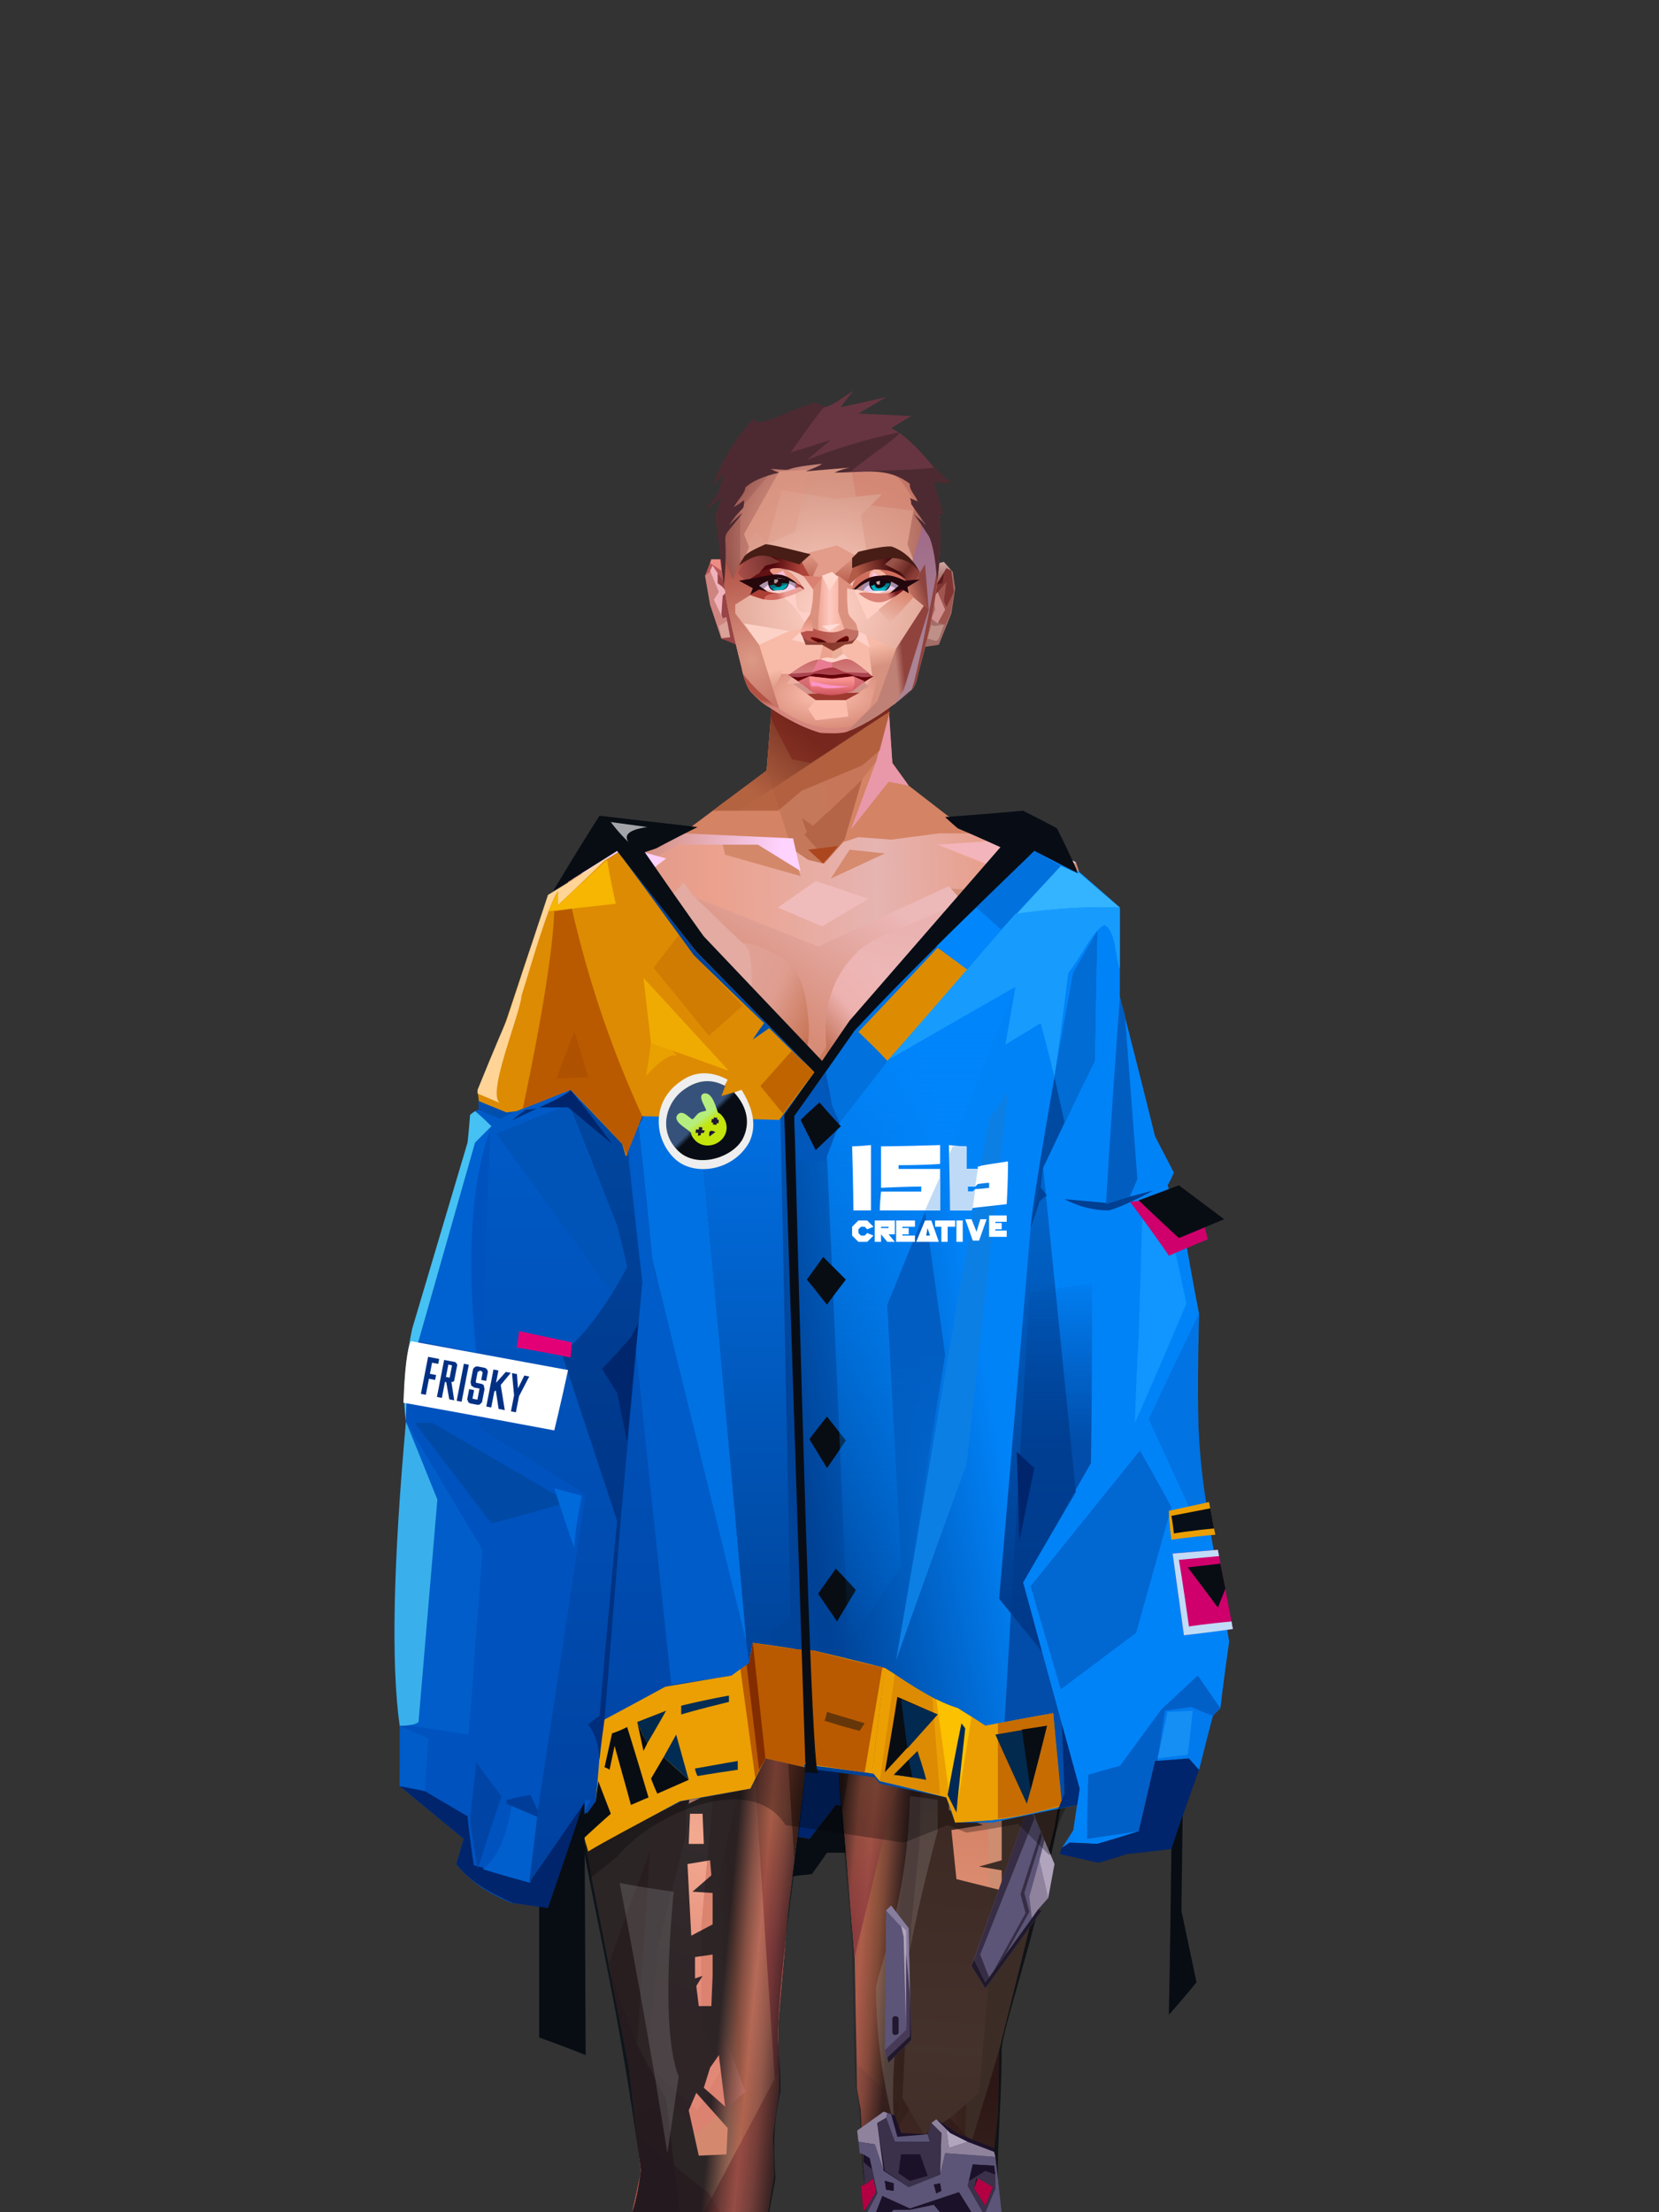 <?xml version="1.0" encoding="UTF-8"?>
<svg xmlns="http://www.w3.org/2000/svg" xmlns:xlink="http://www.w3.org/1999/xlink" width="1320px" height="1760px" viewBox="0 0 1320 1760" version="1.1">
<rect x="0" y="0" width="1320" height="1760" fill="#333333" stroke="none"/>
<defs>




</defs>

<defs>
</defs>
<g transform="translate(605,1398)" id="id-female-5_cammer_jacket_2_back-0">
<path d="M 8 97 C 30 94 41 93 41 93 C 49 82 53 76 53 76 C 96 76 117 76 117 76 C 109 55 106 44 106 44 C 76 40 60 38 60 38 C 46 56 39 65 39 65 L 18 61 C 11 85 8 97 8 97 Z" fill="#080d14" id="id-female-5_cammer_jacket_2_back-1">
</path>
<path d="M 18 61 C 26 27 30 11 30 11 L 1 8 L 4 1 C 61 9 89 13 89 13 L 97 22 L 106 44 L 60 38 L 39 65 C 25 62 18 61 18 61 Z" fill="#00256c" id="id-female-5_cammer_jacket_2_back-2">
</path>
</g>
<defs>
<linearGradient x1="100%" y1="46%" x2="12%" y2="47%" id="id-female-6.6_base_3-0">
<stop stop-color="#db8d73" offset="0%">
</stop>
<stop stop-color="#e89d89" offset="21%">
</stop>
<stop stop-color="#e6b4b1" offset="46%">
</stop>
<stop stop-color="#eba18d" offset="80%">
</stop>
<stop stop-color="#df9889" offset="100%">
</stop>
</linearGradient>
<linearGradient x1="53%" y1="81%" x2="50%" y2="21%" id="id-female-6.6_base_3-1">
<stop stop-color="#cd6e5c" offset="0%">
</stop>
<stop stop-color="#de7964" offset="24%">
</stop>
<stop stop-color="#dc937a" offset="100%">
</stop>
</linearGradient>
<linearGradient x1="52%" y1="-4%" x2="46%" y2="70%" id="id-female-6.6_base_3-2">
<stop stop-color="#ce6657" offset="0%">
</stop>
<stop stop-color="#8d4137" offset="100%">
</stop>
</linearGradient>
<linearGradient x1="46%" y1="43%" x2="15%" y2="43%" id="id-female-6.6_base_3-3">
<stop stop-color="#de8d7d" offset="0%">
</stop>
<stop stop-color="#c77052" offset="100%">
</stop>
</linearGradient>
<linearGradient x1="54%" y1="37%" x2="12%" y2="72%" id="id-female-6.6_base_3-4">
<stop stop-color="#3c050a" offset="0%">
</stop>
<stop stop-color="#af623e" offset="100%">
</stop>
</linearGradient>
<linearGradient x1="40%" y1="14%" x2="61%" y2="85%" id="id-female-6.6_base_3-5">
<stop stop-color="#541c19" offset="0%">
</stop>
<stop stop-color="#7a302c" offset="100%">
</stop>
</linearGradient>
<linearGradient x1="27%" y1="47%" x2="91%" y2="49%" id="id-female-6.6_base_3-6">
<stop stop-color="#d08973" offset="0%">
</stop>
<stop stop-color="#fed3ff" offset="100%">
</stop>
</linearGradient>
<linearGradient x1="47%" y1="60%" x2="49%" y2="79%" id="id-female-6.6_base_3-7">
<stop stop-color="#e2927a" offset="0%">
</stop>
<stop stop-color="#d97d68" offset="60%">
</stop>
<stop stop-color="#e48e97" offset="100%">
</stop>
</linearGradient>
<linearGradient x1="29%" y1="56%" x2="69%" y2="53%" id="id-female-6.6_base_3-8">
<stop stop-color="#d4896f" offset="0%">
</stop>
<stop stop-color="#ce7358" offset="8%">
</stop>
<stop stop-color="#d67b64" offset="18%">
</stop>
<stop stop-color="#d87862" offset="38%">
</stop>
<stop stop-color="#cc6958" offset="65%">
</stop>
<stop stop-color="#bf6d4c" offset="81%">
</stop>
<stop stop-color="#a95b51" offset="100%">
</stop>
</linearGradient>
<linearGradient x1="47%" y1="45%" x2="54%" y2="46%" id="id-female-6.6_base_3-9">
<stop stop-color="#d3735f" offset="0%">
</stop>
<stop stop-color="#bd694b" offset="62%">
</stop>
<stop stop-color="#ba6147" offset="77%">
</stop>
<stop stop-color="#ce8c70" offset="100%">
</stop>
</linearGradient>
<linearGradient x1="51%" y1="7%" x2="50%" y2="100%" id="id-female-6.6_base_3-10">
<stop stop-color="#c06a4d" offset="0%">
</stop>
<stop stop-color="#eb9f84" offset="75%">
</stop>
<stop stop-color="#db896b" offset="100%">
</stop>
</linearGradient>
<linearGradient x1="51%" y1="11%" x2="49%" y2="93%" id="id-female-6.6_base_3-11">
<stop stop-color="#df9889" offset="0%">
</stop>
<stop stop-color="#d28264" offset="73%">
</stop>
<stop stop-color="#df9d81" offset="100%">
</stop>
</linearGradient>
<linearGradient x1="51%" y1="-5%" x2="48%" y2="96%" id="id-female-6.6_base_3-12">
<stop stop-color="#db8f75" offset="0%">
</stop>
<stop stop-color="#c47656" offset="100%">
</stop>
</linearGradient>
<linearGradient x1="50%" y1="19%" x2="50%" y2="69%" id="id-female-6.6_base_3-13">
<stop stop-color="#b0695c" offset="0%">
</stop>
<stop stop-color="#74330f" offset="45%">
</stop>
<stop stop-color="#a44e23" offset="100%">
</stop>
</linearGradient>
<linearGradient x1="46%" y1="74%" x2="39%" y2="35%" id="id-female-6.6_base_3-14">
<stop stop-color="#aa4949" offset="0%">
</stop>
<stop stop-color="#c46b50" offset="51%">
</stop>
<stop stop-color="#9f3838" offset="100%" stop-opacity="0">
</stop>
</linearGradient>
<linearGradient x1="46%" y1="16%" x2="49%" y2="82%" id="id-female-6.6_base_3-15">
<stop stop-color="#9b473d" offset="0%" stop-opacity="0.186">
</stop>
<stop stop-color="#803921" offset="100%">
</stop>
</linearGradient>
<linearGradient x1="41%" y1="19%" x2="50%" y2="100%" id="id-female-6.6_base_3-16">
<stop stop-color="#bb6351" offset="0%">
</stop>
<stop stop-color="#913f35" offset="100%">
</stop>
</linearGradient>
<linearGradient x1="50%" y1="31%" x2="45%" y2="50%" id="id-female-6.6_base_3-17">
<stop stop-color="#d78c70" offset="0%">
</stop>
<stop stop-color="#e5a2a0" offset="100%">
</stop>
</linearGradient>
<linearGradient x1="51%" y1="22%" x2="50%" y2="100%" id="id-female-6.6_base_3-18">
<stop stop-color="#9b4237" offset="0%">
</stop>
<stop stop-color="#b77057" offset="100%">
</stop>
</linearGradient>
<linearGradient x1="49%" y1="0%" x2="50%" y2="100%" id="id-female-6.6_base_3-19">
<stop stop-color="#d8886e" offset="0%">
</stop>
<stop stop-color="#dc8270" offset="100%">
</stop>
</linearGradient>
<linearGradient x1="44%" y1="15%" x2="50%" y2="100%" id="id-female-6.6_base_3-20">
<stop stop-color="#b45444" offset="0%">
</stop>
<stop stop-color="#af584e" offset="100%">
</stop>
</linearGradient>
<linearGradient x1="52%" y1="21%" x2="49%" y2="83%" id="id-female-6.6_base_3-21">
<stop stop-color="#d7886e" offset="0%">
</stop>
<stop stop-color="#f3a990" offset="50%">
</stop>
<stop stop-color="#e28877" offset="100%">
</stop>
</linearGradient>
<linearGradient x1="85%" y1="60%" x2="15%" y2="60%" id="id-female-6.6_base_3-22">
<stop stop-color="#d17f61" offset="0%">
</stop>
<stop stop-color="#bf6f4c" offset="100%">
</stop>
</linearGradient>
<linearGradient x1="48%" y1="-20%" x2="59%" y2="91%" id="id-female-6.6_base_3-23">
<stop stop-color="#dd9d8d" offset="0%">
</stop>
<stop stop-color="#bf704f" offset="60%">
</stop>
<stop stop-color="#bd6e4b" offset="72%">
</stop>
<stop stop-color="#cb7a5b" offset="100%">
</stop>
</linearGradient>
<linearGradient x1="55%" y1="48%" x2="46%" y2="33%" id="id-female-6.6_base_3-24">
<stop stop-color="#db8c74" offset="0%">
</stop>
<stop stop-color="#dc8e75" offset="86%">
</stop>
<stop stop-color="#cf8769" offset="100%">
</stop>
</linearGradient>
<linearGradient x1="50%" y1="19%" x2="50%" y2="78%" id="id-female-6.6_base_3-25">
<stop stop-color="#9e4b20" offset="0%">
</stop>
<stop stop-color="#a94317" offset="50%">
</stop>
<stop stop-color="#864421" offset="100%">
</stop>
</linearGradient>
<linearGradient x1="50%" y1="11%" x2="50%" y2="43%" id="id-female-6.6_base_3-26">
<stop stop-color="#ca7d5f" offset="0%">
</stop>
<stop stop-color="#c77350" offset="15%">
</stop>
<stop stop-color="#9f564d" offset="68%">
</stop>
<stop stop-color="#c36554" offset="100%">
</stop>
</linearGradient>
<linearGradient x1="89%" y1="50%" x2="7%" y2="52%" id="id-female-6.6_base_3-27">
<stop stop-color="#8e433b" offset="0%">
</stop>
<stop stop-color="#b85c4d" offset="53%" stop-opacity="0.199">
</stop>
<stop stop-color="#9b3c25" offset="75%">
</stop>
<stop stop-color="#8b3c36" offset="100%">
</stop>
</linearGradient>
<linearGradient x1="44%" y1="70%" x2="86%" y2="30%" id="id-female-6.6_base_3-28">
<stop stop-color="#d78c77" offset="0%">
</stop>
<stop stop-color="#ecb8b8" offset="100%">
</stop>
</linearGradient>
<linearGradient x1="19%" y1="86%" x2="73%" y2="32%" id="id-female-6.6_base_3-29">
<stop stop-color="#b55c39" offset="0%">
</stop>
<stop stop-color="#edb2b0" offset="40%">
</stop>
<stop stop-color="#eebbbc" offset="100%">
</stop>
</linearGradient>
<linearGradient x1="35%" y1="94%" x2="47%" y2="12%" id="id-female-6.6_base_3-30">
<stop stop-color="#e0a194" offset="0%">
</stop>
<stop stop-color="#f0bcbe" offset="40%">
</stop>
<stop stop-color="#eab3b1" offset="100%">
</stop>
</linearGradient>
<linearGradient x1="50%" y1="54%" x2="27%" y2="9%" id="id-female-6.6_base_3-31">
<stop stop-color="#ddab90" offset="0%">
</stop>
<stop stop-color="#ddab90" offset="100%" stop-opacity="0.078">
</stop>
</linearGradient>
<linearGradient x1="0%" y1="19%" x2="93%" y2="69%" id="id-female-6.6_base_3-32">
<stop stop-color="#e3aba1" offset="0%">
</stop>
<stop stop-color="#df9d90" offset="70%">
</stop>
<stop stop-color="#c5704e" offset="100%">
</stop>
</linearGradient>
<linearGradient x1="36%" y1="84%" x2="25%" y2="44%" id="id-female-6.6_base_3-33">
<stop stop-color="#c96d62" offset="0%" stop-opacity="0.509">
</stop>
<stop stop-color="#90372c" offset="35%" stop-opacity="0.675">
</stop>
<stop stop-color="#762e17" offset="100%" stop-opacity="0">
</stop>
</linearGradient>
<linearGradient x1="63%" y1="95%" x2="43%" y2="20%" id="id-female-6.6_base_3-34">
<stop stop-color="#c97e5c" offset="0%">
</stop>
<stop stop-color="#e0957a" offset="46%">
</stop>
<stop stop-color="#cc8166" offset="100%">
</stop>
</linearGradient>
<linearGradient x1="40%" y1="0%" x2="50%" y2="86%" id="id-female-6.6_base_3-35">
<stop stop-color="#d08264" offset="0%">
</stop>
<stop stop-color="#db957a" offset="100%">
</stop>
</linearGradient>
<linearGradient x1="50%" y1="0%" x2="50%" y2="92%" id="id-female-6.6_base_3-36">
<stop stop-color="#e3a3a3" offset="0%">
</stop>
<stop stop-color="#dd977a" offset="100%">
</stop>
</linearGradient>
<linearGradient x1="33%" y1="79%" x2="21%" y2="44%" id="id-female-6.6_base_3-37">
<stop stop-color="#be6457" offset="0%">
</stop>
<stop stop-color="#983f32" offset="28%" stop-opacity="0.928">
</stop>
<stop stop-color="#762e17" offset="100%" stop-opacity="0">
</stop>
</linearGradient>
<linearGradient x1="4%" y1="47%" x2="92%" y2="45%" id="id-female-6.6_base_3-38">
<stop stop-color="#732617" offset="0%">
</stop>
<stop stop-color="#832e1d" offset="17%" stop-opacity="0.753">
</stop>
<stop stop-color="#9e4b3d" offset="48%" stop-opacity="0.386">
</stop>
<stop stop-color="#8e3d31" offset="78%" stop-opacity="0.762">
</stop>
<stop stop-color="#823328" offset="100%">
</stop>
</linearGradient>
<linearGradient x1="60%" y1="45%" x2="67%" y2="53%" id="id-female-6.6_base_3-39">
<stop stop-color="#f3b5bb" offset="0%">
</stop>
<stop stop-color="#feccf2" offset="100%">
</stop>
</linearGradient>
<linearGradient x1="48%" y1="15%" x2="54%" y2="81%" id="id-female-6.6_base_3-40">
<stop stop-color="#d99776" offset="0%" stop-opacity="0.4">
</stop>
<stop stop-color="#e6a382" offset="100%">
</stop>
</linearGradient>
<linearGradient x1="47%" y1="44%" x2="50%" y2="61%" id="id-female-6.6_base_3-41">
<stop stop-color="#94412f" offset="0%" stop-opacity="0.175">
</stop>
<stop stop-color="#611c1b" offset="100%">
</stop>
</linearGradient>
<linearGradient x1="26%" y1="-7%" x2="50%" y2="96%" id="id-female-6.6_base_3-42">
<stop stop-color="#37373f" offset="0%">
</stop>
<stop stop-color="#19191d" offset="100%">
</stop>
</linearGradient>
<linearGradient x1="50%" y1="12%" x2="59%" y2="82%" id="id-female-6.6_base_3-43">
<stop stop-color="#252525" offset="0%">
</stop>
<stop stop-color="#101010" offset="100%">
</stop>
</linearGradient>
<linearGradient x1="25%" y1="-16%" x2="50%" y2="98%" id="id-female-6.6_base_3-44">
<stop stop-color="#37373f" offset="0%">
</stop>
<stop stop-color="#19191d" offset="100%">
</stop>
</linearGradient>
<linearGradient x1="75%" y1="39%" x2="50%" y2="93%" id="id-female-6.6_base_3-45">
<stop stop-color="#252525" offset="0%">
</stop>
<stop stop-color="#000000" offset="100%">
</stop>
</linearGradient>
</defs>
<g transform="translate(334,549)" id="id-female-6.6_base_3-46">
<polygon points="561 754 565 871 565 881 537 893 533 897 535 901 532 909 543 910 597 864" fill="#551415" id="id-female-6.6_base_3-47">
</polygon>
<polygon points="537 282 539 246 535 195 529 158 522 137 484 118 440 111 212 111 188 113 157 123 121 139 111 186 108 221 109 290" fill="url(#id-female-6.6_base_3-0)" id="id-female-6.6_base_3-47">
</polygon>
<polygon points="467 393 474 506 503 589 537 672 556 728 561 754 546 794 552 851 551 861 552 874 556 885 567 882 568 866 570 860 570 843 571 834 576 843 576 859 579 864 573 874 571 884 544 903 541 916 582 901 597 864 607 852 600 821 597 716 589 695 582 655 569 523 544 425" fill="url(#id-female-6.6_base_3-1)" id="id-female-6.6_base_3-47">
</polygon>
<polygon points="546 794 552 851 551 861 552 874 556 885 567 882 568 866 570 860 570 843 571 834 576 843 576 859 579 864 573 874 571 884 544 903 541 916 582 901 597 864 583 871 588 855 573 815 561 823" fill="url(#id-female-6.6_base_3-2)" id="id-female-6.6_base_3-47">
</polygon>
<polygon points="552 851 551 861 552 874 556 887 567 884 568 866 570 860 558 860" fill="#853632" id="id-female-6.6_base_3-47">
</polygon>
<polygon points="544 906 541 916 582 901 571 889" fill="#80332d" id="id-female-6.6_base_3-47">
</polygon>
<polygon points="561 754 548 789 566 819 586 806" fill="#c08175" id="id-female-6.6_base_3-47">
</polygon>
<polygon points="486 648 477 599 453 529 440 504 437 490 439 460 449 402 456 340 188 343 198 411 202 493 162 596 153 638 266 693 319 721 386 693" fill="url(#id-female-6.6_base_3-3)" id="id-female-6.6_base_3-47">
</polygon>
<polygon points="486 648 477 599 453 529 440 504 437 490 439 460 449 402 456 340 296 353 376 634" fill="#d07f62" id="id-female-6.6_base_3-47">
</polygon>
<g transform="translate(188,0)" id="id-female-6.6_base_3-56">
<polygon points="274 114 253 111 232 100 201 76 188 58 184 1 93 1 88 64 25 111 1 113 103 123 121 135 134 138 149 121 161 117 187 119 225 114" fill="#d48364" id="id-female-6.6_base_3-47">
</polygon>
<polygon points="201 76 188 58 185 12 175 57 155 111 185 73" fill="#e898a8" id="id-female-6.6_base_3-47">
</polygon>
<polygon points="149 1 93 1 88 64 108 126 121 135 133 138" fill="#c5785a" id="id-female-6.6_base_3-47">
</polygon>
<polygon points="116 102 120 113 118 115 136 135 150 119 164 71 125 108" fill="#b46548" id="id-female-6.6_base_3-60">
</polygon>
<polygon points="121 127 133 138 145 124" fill="#ac461f" id="id-female-6.6_base_3-61">
</polygon>
<polygon points="136 98 164 71 175 57 186 17 134 51" fill="#c8765a" id="id-female-6.6_base_3-62">
</polygon>
<polygon points="97 96 116 80 164 60 178 48 186 17 184 1 93 1 88 64 45 96" fill="#a85431" opacity="0.654" id="id-female-6.6_base_3-47">
</polygon>
<polygon points="186 17 184 1 93 1 88 64 45 96 66 96" fill="url(#id-female-6.6_base_3-4)" opacity="0.467" id="id-female-6.6_base_3-47">
</polygon>
<polygon points="123 58 176 23 186 17 184 1 93 1 91 22 108 55" fill="#731511" opacity="0.434" id="id-female-6.6_base_3-47">
</polygon>
</g>
<polygon points="41 844 33 856 36 895 64 915 84 911 83 903 71 898 72 892 63 884 52 849" fill="url(#id-female-6.6_base_3-5)" id="id-female-6.6_base_3-47">
</polygon>
<polygon points="315 152 285 173 320 188 357 166" fill="#f0bcbb" id="id-female-6.6_base_3-67">
</polygon>
<polygon points="327 150 370 130 342 127" fill="#d68a6e" id="id-female-6.6_base_3-68">
</polygon>
<polygon points="301 142 303 148 243 131 240 119 276 119" fill="#d38869" id="id-female-6.6_base_3-69">
</polygon>
<polygon points="159 149 206 123 269 123 303 144 297 118 188 113 157 123 121 139" fill="url(#id-female-6.6_base_3-6)" id="id-female-6.6_base_3-47">
</polygon>
<polygon points="157 123 121 139 153 167 196 134" fill="#fcd1fb" id="id-female-6.6_base_3-47">
</polygon>
<polygon points="89 584 77 541 62 551 45 658 34 712 25 741 25 762 10 817 0 845 14 870 25 901 58 919 72 919 69 913 61 905 50 899 37 874 37 852 43 845 52 855 50 887 56 901 64 905 66 901 66 882 72 836 72 800 69 781 64 773 66 735 85 684 121 599 162 510" fill="url(#id-female-6.6_base_3-7)" id="id-female-6.6_base_3-47">
</polygon>
<polygon points="89 584 77 541 62 551 45 658 48 715 121 599 162 510" fill="#d08263" id="id-female-6.6_base_3-47">
</polygon>
<polygon points="55 843 45 827 37 848 17 852 8 836 5 851 0 845 14 870 25 901 58 919 72 919 69 913 61 905 50 899 37 874 37 852 43 845 52 855 50 887 56 901 64 905 66 901 66 882 72 836" fill="#d16a58" id="id-female-6.6_base_3-47">
</polygon>
<polygon points="53 882 52 892 56 901 64 905 66 901 66 882 67 876" fill="#b24c41" id="id-female-6.6_base_3-47">
</polygon>
<polygon points="25 901 58 919 72 919 62 909 37 895" fill="#b54f44" id="id-female-6.6_base_3-47">
</polygon>
<polygon points="160 467 145 488 108 578 45 777 48 797 64 773 66 735 85 684 121 599 162 510" fill="#b86846" id="id-female-6.6_base_3-47">
</polygon>
<polygon points="169 1211 277 1211 282 1183 281 1150 284 1127 286 1114 285 1063 293 972 306 866 311 792 309 768 323 771 337 768 333 817 333 855 339 924 346 1008 348 1113 351 1130 353 1176 361 1211 461 1211 458 1191 456 1170 460 1133 461 1082 505 905 516 839 518 826 512 762 503 706 486 648 482 629 386 690 318 718 266 690 184 629 153 637 132 731 119 781 118 813 123 862 131 916 166 1094 176 1179" fill="url(#id-female-6.6_base_3-8)" id="id-female-6.6_base_3-47">
</polygon>
<polygon points="463 664 416 771 400 819 392 1125 359 1178 398 1204 441 1153 461 1082 505 905 516 839 518 826 515 789 490 714" fill="url(#id-female-6.6_base_3-9)" id="id-female-6.6_base_3-47">
</polygon>
<polygon points="422 1160 395 1199 365 1171 401 1149 384 1120 391 983 411 786 416 771 448 697 454 1013 445 1116 407 1149" fill="url(#id-female-6.6_base_3-10)" id="id-female-6.6_base_3-80">
</polygon>
<polygon points="121 139 111 186 108 221 109 290 96 438 89 464 69 510 89 585 162 510 167 425 162 241" fill="url(#id-female-6.6_base_3-11)" id="id-female-6.6_base_3-47">
</polygon>
<polygon points="101 466 103 488 106 510 160 447 179 359 164 232 187 184 186 179 132 181 161 234 161 321 149 376 151 384 123 461 114 466" fill="url(#id-female-6.6_base_3-12)" id="id-female-6.6_base_3-82">
</polygon>
<polygon points="96 438 89 464 69 510 51 621 101 520 96 476" fill="#eaabb1" id="id-female-6.6_base_3-47">
</polygon>
<polygon points="96 451 128 365 134 316 121 139 111 186 108 221 109 290 96 438" fill="#be704b" id="id-female-6.6_base_3-47">
</polygon>
<polygon points="184 241 177 248 162 225 138 289 161 321 170 375 161 420 151 411 162 510 167 425 188 343" fill="url(#id-female-6.6_base_3-13)" id="id-female-6.6_base_3-47">
</polygon>
<polygon points="284 1127 286 1114 285 1063 293 972 306 866 311 792 309 768 323 771 337 768 333 817 333 855 339 924 346 1008 375 889 416 771 463 664 490 714 515 790 512 762 503 706 486 648 477 599 471 583 420 650 316 720 201 654 244 742 264 824 275 994" fill="url(#id-female-6.6_base_3-14)" id="id-female-6.6_base_3-47">
</polygon>
<polygon points="298 930 306 866 311 792 309 768 323 771 337 768 333 817 333 855 336 894 347 826 360 784 378 733 388 687 321 739 254 687 267 736 291 821" fill="url(#id-female-6.6_base_3-15)" id="id-female-6.6_base_3-47">
</polygon>
<polygon points="348 1093 348 1113 351 1130 353 1176 361 1211 461 1211 439 1155 422 1136 403 1148 429 1168 400 1202 370 1170 382 1125" fill="url(#id-female-6.6_base_3-16)" id="id-female-6.6_base_3-47">
</polygon>
<polygon points="10 855 8 836 5 851 0 845 14 870" fill="#a64c3f" id="id-female-6.6_base_3-47">
</polygon>
<polygon points="520 500 516 520 544 629 474 500 490 399" fill="url(#id-female-6.6_base_3-17)" id="id-female-6.6_base_3-90">
</polygon>
<polygon points="461 1211 458 1191 456 1170 460 1133 461 1082 439 1155 450 1211" fill="url(#id-female-6.6_base_3-18)" id="id-female-6.6_base_3-47">
</polygon>
<polygon points="220 1149 259 1115 240 1063 232 973 266 819 240 713 201 661 158 650 201 784 183 925 170 1083" fill="url(#id-female-6.6_base_3-19)" id="id-female-6.6_base_3-92">
</polygon>
<polygon points="169 1211 277 1211 282 1183 281 1150 284 1127 286 1114 286 1098 226 1211 207 1211 196 1121 173 1078 150 1014 166 1094 176 1179" fill="url(#id-female-6.6_base_3-20)" id="id-female-6.6_base_3-47">
</polygon>
<polygon points="173 1078 183 924 150 1014" fill="#c2644d" id="id-female-6.6_base_3-47">
</polygon>
<polygon points="169 1211 239 1211 230 1196 204 1175 173 1150 176 1179" fill="#a7443e" opacity="0.574" id="id-female-6.6_base_3-47">
</polygon>
<polygon points="221 1130 240 1097 224 1063 224 983 240 804 217 698 190 668 212 771 212 910 190 998 181 1094" fill="url(#id-female-6.6_base_3-21)" id="id-female-6.6_base_3-92">
</polygon>
<polygon points="217 795 221 692 200 667 169 658 200 737" fill="#eea68b" id="id-female-6.6_base_3-97">
</polygon>
<polygon points="511 476 492 419 481 447 484 356 521 274 533 417" fill="url(#id-female-6.6_base_3-22)" id="id-female-6.6_base_3-98">
</polygon>
<polygon points="569 523 544 425 542 346 537 282 539 246 535 195 529 158 522 137 494 161 419 158 471 211 516 290 525 411 511 477 518 507 535 462 562 543" fill="url(#id-female-6.6_base_3-23)" id="id-female-6.6_base_3-47">
</polygon>
<polygon points="486 389 533 243 501 167 464 207 451 247 463 265" fill="url(#id-female-6.6_base_3-24)" id="id-female-6.6_base_3-100">
</polygon>
<polygon points="473 490 474 506 503 589 537 672 556 728 561 754 567 712 543 623" fill="#b95c4e" id="id-female-6.6_base_3-47">
</polygon>
<polygon points="460 328 466 378 474 506 490 425 486 392 469 274 479 230 461 260 454 251" fill="url(#id-female-6.6_base_3-25)" id="id-female-6.6_base_3-47">
</polygon>
<polygon points="440 504 437 490 439 460 449 402 456 340 458 328 325 282 188 343 198 411 202 493 162 596 157 621 161 633 169 599 173 570 204 506 202 458 217 402 286 365 321 352 353 360 422 402 431 493 437 520" fill="url(#id-female-6.6_base_3-26)" id="id-female-6.6_base_3-47">
</polygon>
<polygon points="451 385 456 340 458 328 364 340 330 308 268 343 188 343 194 379 262 368 312 343 335 340 381 368" fill="url(#id-female-6.6_base_3-27)" id="id-female-6.6_base_3-47">
</polygon>
<polygon points="286 328 306 310 330 274 453 252 464 205 421 156 317 204 219 165 210 154 188 180" fill="url(#id-female-6.6_base_3-28)" id="id-female-6.6_base_3-105">
</polygon>
<path d="M 422 195 L 405 190 C 377 190 357 198 343 214 C 329 230 322 250 323 276 C 324 301 331 320 345 333 C 365 351 384 356 405 356 C 425 356 444 347 450 342 C 454 339 457 335 460 328 C 463 323 466 317 467 308 C 469 294 466 276 457 254 L 422 195 Z" fill="url(#id-female-6.6_base_3-29)" id="id-female-6.6_base_3-106">
</path>
<path d="M 422 195 L 417 175 C 386 188 366 196 358 201 C 355 203 351 206 348 208 C 348 209 381 253 448 342 C 454 338 459 332 463 324 C 469 310 469 301 469 293 C 469 287 465 275 459 257 L 422 195 Z" fill="url(#id-female-6.6_base_3-30)" id="id-female-6.6_base_3-106">
</path>
<path d="M 375 226 C 338 253 343 276 343 284 C 343 291 353 319 371 335 C 379 342 422 349 447 331 C 468 316 472 294 458 265 C 427 221 400 208 375 226 Z" fill="url(#id-female-6.6_base_3-31)" opacity="0.282" id="id-female-6.6_base_3-106">
</path>
<path d="M 272 205 C 260 199 243 200 221 209 C 187 227 169 258 168 303 C 167 319 184 342 190 346 C 197 351 212 356 239 353 C 257 351 272 344 284 333 C 303 312 312 288 309 260 C 305 217 291 214 272 205 Z" fill="url(#id-female-6.6_base_3-32)" id="id-female-6.6_base_3-109">
</path>
<path d="M 340 285 C 333 252 328 240 326 248 C 324 254 323 263 323 276 C 324 301 331 320 345 333 C 365 351 382 356 404 356 C 425 356 444 347 450 342 C 456 337 465 325 468 308 C 472 290 465 276 463 268 C 461 263 460 259 458 255 L 442 290 L 399 304 L 366 300 L 340 285 Z" fill="url(#id-female-6.6_base_3-33)" id="id-female-6.6_base_3-106">
</path>
<path d="M 153 637 L 149 654 L 132 731 L 130 739 C 133 730 135 723 137 718 C 140 709 147 691 149 680 C 151 671 155 655 161 633 L 172 570 L 162 596 L 153 637 Z" fill="#7d362e" id="id-female-6.6_base_3-47">
</path>
<path d="M 259 203 C 254 199 240 185 217 163 L 210 153 L 186 180 C 192 211 192 231 186 239 C 175 256 168 277 168 303 C 168 324 190 352 239 344 C 252 342 274 217 259 203 Z" fill="#e3aba1" id="id-female-6.6_base_3-109">
</path>
<polygon points="175 565 203 550 234 558 241 520 203 455 203 507" fill="#bd6057" id="id-female-6.6_base_3-113">
</polygon>
<polygon points="241 442 241 518 229 556 233 629 266 657 316 707 381 659 395 629 364 504 350 504 301 380" fill="url(#id-female-6.6_base_3-34)" id="id-female-6.6_base_3-114">
</polygon>
<polygon points="432 626 427 589 407 518 414 505 450 568 470 618" fill="url(#id-female-6.6_base_3-35)" id="id-female-6.6_base_3-115">
</polygon>
<polygon points="302 376 254 442 254 546 302 590 364 568 364 504 350 504 376 454 345 400" fill="url(#id-female-6.6_base_3-36)" id="id-female-6.6_base_3-114">
</polygon>
<polygon points="317 480 342 436 319 413 300 447" fill="#de8c7a" id="id-female-6.6_base_3-117">
</polygon>
<polygon points="304 541 318 507 329 541 314 549" fill="#d07f61" id="id-female-6.6_base_3-118">
</polygon>
<polygon points="306 543 316 578 329 541" fill="#dea68c" id="id-female-6.6_base_3-119">
</polygon>
<path d="M 178 333 C 179 334 180 336 182 338 C 184 342 186 343 189 346 C 190 347 197 351 206 353 C 215 354 226 355 239 353 C 257 351 272 344 284 333 C 293 322 299 313 302 305 C 304 301 307 293 309 277 C 310 274 310 268 309 260 L 228 277 L 207 295 L 178 333 Z" fill="url(#id-female-6.6_base_3-37)" id="id-female-6.6_base_3-109">
</path>
<polygon points="306 543 308 550 324 556 329 541" fill="#e6b8b7" id="id-female-6.6_base_3-119">
</polygon>
<polygon points="308 543 318 525 323 542 314 548" fill="#7e312c" id="id-female-6.6_base_3-122">
</polygon>
<polygon points="152 641 162 596 176 561 185 617 214 602 246 628 323 690 404 628 423 605 454 605 470 577 477 599 482 629 388 689 337 768 323 771 309 768 259 688 175 639 142 688" fill="url(#id-female-6.6_base_3-38)" opacity="0.442" id="id-female-6.6_base_3-123">
</polygon>
<polygon points="490 154 522 137 484 118 412 123" fill="url(#id-female-6.6_base_3-39)" id="id-female-6.6_base_3-47">
</polygon>
<polygon points="573 785 588 829 602 858 607 852 600 821 597 716 576 763" fill="#da9e96" id="id-female-6.6_base_3-47">
</polygon>
<polygon points="574 722 589 695 582 655 533 542" fill="url(#id-female-6.6_base_3-40)" id="id-female-6.6_base_3-47">
</polygon>
<polygon points="172 640 241 690 309 768 323 771 338 768 395 706 469 661 404 650 313 706 217 629" fill="url(#id-female-6.6_base_3-41)" opacity="0.571" id="id-female-6.6_base_3-127">
</polygon>
<g transform="translate(188,270)" id="id-female-6.6_base_3-128">
<polygon points="207 13 207 10 217 2 220 2 239 21 258 39 260 42 250 51 246 52 226 33" fill="url(#id-female-6.6_base_3-42)" id="id-female-6.6_base_3-129">
</polygon>
<polygon points="208 40 218 50 222 50 240 33 257 13 257 9 247 0 244 1 230 19 209 36" fill="url(#id-female-6.6_base_3-43)" id="id-female-6.6_base_3-130">
</polygon>
<polygon points="1 13 1 10 10 2 15 2 32 21 50 39 52 42 42 52 38 52 19 33" fill="url(#id-female-6.6_base_3-44)" id="id-female-6.6_base_3-129">
</polygon>
<polygon points="0 43 10 53 14 53 33 35 50 15 50 11 40 3 36 4 19 23 1 39" fill="url(#id-female-6.6_base_3-45)" id="id-female-6.6_base_3-130">
</polygon>
</g>
</g>
<defs>
<linearGradient x1="69%" y1="0%" x2="69%" y2="21%" id="id-female-6.8_face_3-0">
<stop stop-color="#d0a6a1" offset="0%">
</stop>
<stop stop-color="#a36d68" offset="100%">
</stop>
</linearGradient>
<radialGradient cx="50%" cy="61%" r="61%" id="id-female-6.8_face_3-1" fx="50%" fy="61%" gradientTransform="translate(0.5,0.609) scale(1,0.694) rotate(180) scale(1,1) translate(-0.5,-0.609)">
<stop stop-color="#ffd2c7" offset="0%">
</stop>
<stop stop-color="#d59785" offset="100%">
</stop>
</radialGradient>
<radialGradient cx="50%" cy="74%" r="74%" id="id-female-6.8_face_3-2" fx="50%" fy="74%" gradientTransform="translate(0.5,0.744) scale(0.748,1) rotate(-90) scale(1,0.864) translate(-0.5,-0.744)">
<stop stop-color="#ffd6cb" offset="0%">
</stop>
<stop stop-color="#904840" offset="100%">
</stop>
</radialGradient>
<linearGradient x1="39%" y1="37%" x2="50%" y2="61%" id="id-female-6.8_face_3-3">
<stop stop-color="#f7bba7" offset="0%">
</stop>
<stop stop-color="#d7927f" offset="100%">
</stop>
</linearGradient>
<radialGradient cx="50%" cy="37%" r="75%" id="id-female-6.8_face_3-4" fx="50%" fy="37%" gradientTransform="translate(0.5,0.372) scale(0.536,1) rotate(90) scale(1,2) translate(-0.5,-0.372)">
<stop stop-color="#ffc3b4" offset="0%">
</stop>
<stop stop-color="#d07f6b" offset="100%">
</stop>
</radialGradient>
<radialGradient cx="52%" cy="68%" r="169%" id="id-female-6.8_face_3-5" fx="52%" fy="68%" gradientTransform="translate(0.522,0.681) scale(1,0.367) rotate(-105) translate(-0.522,-0.681)">
<stop stop-color="#dc9886" offset="0%">
</stop>
<stop stop-color="#b25245" offset="100%">
</stop>
</radialGradient>
<linearGradient x1="29%" y1="57%" x2="32%" y2="48%" id="id-female-6.8_face_3-6">
<stop stop-color="#d5857c" offset="0%">
</stop>
<stop stop-color="#b25245" offset="100%">
</stop>
</linearGradient>
<linearGradient x1="58%" y1="63%" x2="50%" y2="65%" id="id-female-6.8_face_3-7">
<stop stop-color="#90433d" offset="0%">
</stop>
<stop stop-color="#bf8075" offset="100%">
</stop>
</linearGradient>
<linearGradient x1="91%" y1="62%" x2="50%" y2="78%" id="id-female-6.8_face_3-8">
<stop stop-color="#8d443f" offset="0%">
</stop>
<stop stop-color="#cb7966" offset="100%">
</stop>
</linearGradient>
<linearGradient x1="39%" y1="5%" x2="39%" y2="73%" id="id-female-6.8_face_3-9">
<stop stop-color="#9f6a88" offset="0%">
</stop>
<stop stop-color="#ab8495" offset="100%">
</stop>
</linearGradient>
<linearGradient x1="28%" y1="92%" x2="75%" y2="13%" id="id-female-6.8_face_3-10">
<stop stop-color="#ebb5a7" offset="0%">
</stop>
<stop stop-color="#dc8972" offset="100%">
</stop>
</linearGradient>
<linearGradient x1="50%" y1="0%" x2="50%" y2="100%" id="id-female-6.8_face_3-11">
<stop stop-color="#db767b" offset="0%">
</stop>
<stop stop-color="#cf555f" offset="100%">
</stop>
</linearGradient>
<linearGradient x1="50%" y1="20%" x2="50%" y2="100%" id="id-female-6.8_face_3-12">
<stop stop-color="#f89090" offset="0%">
</stop>
<stop stop-color="#cf535c" offset="100%">
</stop>
</linearGradient>
<linearGradient x1="50%" y1="50%" x2="50%" y2="100%" id="id-female-6.8_face_3-13">
<stop stop-color="#ad3641" offset="0%">
</stop>
<stop stop-color="#a94a53" offset="100%">
</stop>
</linearGradient>
<linearGradient x1="50%" y1="0%" x2="50%" y2="100%" id="id-female-6.8_face_3-14">
<stop stop-color="#cc6767" offset="0%">
</stop>
<stop stop-color="#d48080" offset="100%">
</stop>
</linearGradient>
<linearGradient x1="64%" y1="50%" x2="0%" y2="62%" id="id-female-6.8_face_3-15">
<stop stop-color="#77342f" offset="0%">
</stop>
<stop stop-color="#a84d49" offset="100%">
</stop>
</linearGradient>
<linearGradient x1="38%" y1="42%" x2="90%" y2="68%" id="id-female-6.8_face_3-16">
<stop stop-color="#985348" offset="0%">
</stop>
<stop stop-color="#6a2823" offset="66%">
</stop>
<stop stop-color="#8d3d37" offset="100%">
</stop>
</linearGradient>
<linearGradient x1="22%" y1="53%" x2="78%" y2="47%" id="id-female-6.8_face_3-17">
<stop stop-color="#b45b48" offset="0%">
</stop>
<stop stop-color="#460c0f" offset="100%">
</stop>
</linearGradient>
<linearGradient x1="23%" y1="50%" x2="73%" y2="55%" id="id-female-6.8_face_3-18">
<stop stop-color="#51080d" offset="0%">
</stop>
<stop stop-color="#ae4339" offset="100%">
</stop>
</linearGradient>
<linearGradient x1="50%" y1="14%" x2="50%" y2="125%" id="id-female-6.8_face_3-19">
<stop stop-color="#e49e8b" offset="0%">
</stop>
<stop stop-color="#ad4e3e" offset="100%">
</stop>
</linearGradient>
<linearGradient x1="50%" y1="0%" x2="50%" y2="100%" id="id-female-6.8_face_3-20">
<stop stop-color="#de8f7c" offset="0%">
</stop>
<stop stop-color="#d99380" offset="100%">
</stop>
</linearGradient>
<linearGradient x1="50%" y1="34%" x2="50%" y2="100%" id="id-female-6.8_face_3-21">
<stop stop-color="#de8f7c" offset="0%">
</stop>
<stop stop-color="#f6aa9d" offset="100%">
</stop>
</linearGradient>
<linearGradient x1="0%" y1="50%" x2="87%" y2="50%" id="id-female-6.8_face_3-22">
<stop stop-color="#efa695" offset="0%">
</stop>
<stop stop-color="#fdcac0" offset="50%">
</stop>
<stop stop-color="#f7b5a2" offset="100%">
</stop>
</linearGradient>
<linearGradient x1="83%" y1="50%" x2="22%" y2="56%" id="id-female-6.8_face_3-23">
<stop stop-color="#c27064" offset="0%">
</stop>
<stop stop-color="#b75149" offset="100%">
</stop>
</linearGradient>
<linearGradient x1="44%" y1="47%" x2="50%" y2="60%" id="id-female-6.8_face_3-24">
<stop stop-color="#6c0808" offset="0%">
</stop>
<stop stop-color="#4f0000" offset="100%">
</stop>
</linearGradient>
<linearGradient x1="44%" y1="45%" x2="50%" y2="67%" id="id-female-6.8_face_3-25">
<stop stop-color="#6c0808" offset="0%">
</stop>
<stop stop-color="#4f0000" offset="100%">
</stop>
</linearGradient>
<linearGradient x1="59%" y1="53%" x2="79%" y2="50%" id="id-female-6.8_face_3-26">
<stop stop-color="#db8075" offset="0%">
</stop>
<stop stop-color="#76191f" offset="100%">
</stop>
</linearGradient>
<linearGradient x1="66%" y1="52%" x2="50%" y2="53%" id="id-female-6.8_face_3-27">
<stop stop-color="#eb9f96" offset="0%">
</stop>
<stop stop-color="#d1685e" offset="100%">
</stop>
</linearGradient>
<linearGradient x1="50%" y1="56%" x2="44%" y2="48%" id="id-female-6.8_face_3-28">
<stop stop-color="#00aab5" offset="0%">
</stop>
<stop stop-color="#00717e" offset="100%">
</stop>
</linearGradient>
<linearGradient x1="41%" y1="67%" x2="50%" y2="50%" id="id-female-6.8_face_3-29">
<stop stop-color="#00b4c0" offset="0%">
</stop>
<stop stop-color="#007d8c" offset="100%">
</stop>
</linearGradient>
</defs>
<g transform="translate(561,332)" id="id-female-6.8_face_3-30">
<g transform="translate(172,115)" id="id-female-6.8_face_3-31">
<polygon points="14 1 18 0 25 8 27 21 24 41 14 66 0 68" fill="url(#id-female-6.8_face_3-0)" id="id-female-6.8_face_3-32">
</polygon>
<polygon points="12 48 19 50 23 42 26 24 20 12 12 22" fill="#9e564f" id="id-female-6.8_face_3-33">
</polygon>
<polygon points="11 21 17 10 20 5 24 7 26 24 20 36 18 31 20 16 9 29" fill="#803532" id="id-female-6.8_face_3-34">
</polygon>
<polygon points="10 28 11 38 8 45 13 49 19 38 13 24" fill="#d29290" id="id-female-6.8_face_3-35">
</polygon>
<polygon points="12 18 17 17 18 9" fill="#5e1c1d" id="id-female-6.8_face_3-36">
</polygon>
<polygon points="18 50 10 51 8 50 5 61 12 63 14 61" fill="#bf9088" id="id-female-6.8_face_3-37">
</polygon>
</g>
<g transform="translate(0,113)" id="id-female-6.8_face_3-38">
<polygon points="13 0 5 0 0 13 4 36 13 63 25 67" fill="#bd5959" id="id-female-6.8_face_3-39">
</polygon>
<polygon points="5 9 0 13 4 36 13 63 25 67 13 24" fill="#ce8580" id="id-female-6.8_face_3-39">
</polygon>
<polygon points="18 46 14 47 7 32 11 26 4 9 6 5 16 20 17 29" fill="#f0b3bc" id="id-female-6.8_face_3-41">
</polygon>
<polygon points="13 62 20 62 18 49 11 53" fill="#daa39a" id="id-female-6.8_face_3-42">
</polygon>
<polygon points="25 68 13 63 20 62 17 46 14 47 13 44 14 29 17 26 14 22 10 19 10 11 17 20" fill="#984446" id="id-female-6.8_face_3-43">
</polygon>
<polygon points="13 9 4 3 5 0 12 0" fill="#ed8d85" id="id-female-6.8_face_3-44">
</polygon>
</g>
<path d="M 29 199 C 21 167 16 144 15 130 C 4 44 33 0 103 0 C 180 0 191 63 186 119 C 183 157 173 191 170 202 C 169 206 168 214 164 217 C 152 228 130 244 113 250 C 108 252 95 251 92 251 C 77 247 52 234 36 218 C 34 215 31 209 29 199 Z" fill="url(#id-female-6.8_face_3-1)" id="id-female-6.8_face_3-45">
</path>
<polygon points="32 104 40 91 49 101 72 91 83 36 53 39 28 83" fill="#e19d89" opacity="0.497" id="id-female-6.8_face_3-46">
</polygon>
<path d="M 15 130 C 4 44 33 0 103 0 C 180 0 191 63 186 119 L 166 114 L 161 101 L 167 68 C 159 55 158 51 147 43 C 142 40 113 40 59 43 L 31 93 L 35 103 L 24 131 L 15 130 Z" fill="url(#id-female-6.8_face_3-2)" id="id-female-6.8_face_3-45">
</path>
<polygon points="28 117 28 73 69 24 134 24 172 49 172 134 132 129 124 78 141 61 105 65 61 58 45 117" fill="#d68c79" opacity="0.36" id="id-female-6.8_face_3-48">
</polygon>
<polygon points="115 32 172 49 172 75 132 70 141 61 120 63" fill="#d07b69" opacity="0.503" id="id-female-6.8_face_3-48">
</polygon>
<polygon points="42 181 65 170 128 173 155 186 137 233 51 226" fill="url(#id-female-6.8_face_3-3)" id="id-female-6.8_face_3-50">
</polygon>
<polygon points="58 235 52 221 61 204 132 206 137 209 130 235 116 248 90 249" fill="url(#id-female-6.8_face_3-4)" id="id-female-6.8_face_3-51">
</polygon>
<path d="M 29 199 C 21 167 16 144 15 130 C 14 122 13 114 13 106 L 22 129 L 29 113 L 43 137 L 24 149 L 24 156 L 43 181 L 59 232 C 54 234 46 229 36 218 C 34 215 31 209 29 199 Z" fill="url(#id-female-6.8_face_3-5)" id="id-female-6.8_face_3-45">
</path>
<path d="M 59 232 C 71 240 82 245 90 246 C 98 248 109 248 121 245 C 117 248 115 249 113 250 C 108 252 95 251 92 251 C 77 247 52 234 36 218 C 34 216 32 211 30 204 C 36 212 46 222 59 232 Z" fill="url(#id-female-6.8_face_3-6)" id="id-female-6.8_face_3-45">
</path>
<path d="M 184 63 C 187 81 188 100 186 119 C 183 157 173 191 170 202 C 169 206 168 214 164 217 C 152 228 130 244 113 250 L 137 226 L 152 184 L 174 150 L 148 128 L 170 120 L 184 63 Z" fill="url(#id-female-6.8_face_3-7)" id="id-female-6.8_face_3-45">
</path>
<polygon points="178 153 148 128 176 117" fill="url(#id-female-6.8_face_3-8)" id="id-female-6.8_face_3-45">
</polygon>
<path d="M 175 80 L 185 120 C 173 183 166 215 164 217 C 160 220 155 224 150 229 L 158 217 L 178 153 L 175 117 L 170 125 L 165 114 L 175 80 Z" fill="url(#id-female-6.8_face_3-9)" id="id-female-6.8_face_3-45">
</path>
<polygon points="82 232 88 225 112 224 114 238 88 241" fill="#fcbdad" id="id-female-6.8_face_3-57">
</polygon>
<polygon points="61 204 65 171 96 163 129 174 133 206" fill="#f8bba9" id="id-female-6.8_face_3-58">
</polygon>
<polygon points="65 212 70 205 133 206 129 213 123 211 78 212" fill="#ecafa0" id="id-female-6.8_face_3-59">
</polygon>
<polygon points="81 220 88 225 112 225 123 219 97 219" fill="#9e392f" id="id-female-6.8_face_3-60">
</polygon>
<polygon points="70 212 81 220 122 219 130 214 122 207" fill="#d29189" id="id-female-6.8_face_3-61">
</polygon>
<path d="M 131 183 L 128 173 L 83 155 C 79 156 76 155 74 153 C 73 151 72 146 72 140 L 62 143 C 65 145 67 147 70 150 C 73 153 76 158 81 166 L 69 177 L 81 180 L 119 176 L 131 183 Z" fill="#ffd0c7" id="id-female-6.8_face_3-62">
</path>
<polygon points="31 164 67 170 43 181" fill="#fcd2c7" id="id-female-6.8_face_3-63">
</polygon>
<polygon points="91 193 95 177 102 179 101 196" fill="#eca28e" id="id-female-6.8_face_3-64">
</polygon>
<polygon points="102 179 101 197 112 196 106 175" fill="#ebae99" id="id-female-6.8_face_3-65">
</polygon>
<polygon points="153 141 129 161 118 136 144 145" fill="#ffcfc3" id="id-female-6.8_face_3-66">
</polygon>
<polygon points="138 153 159 136 166 143 147 164" fill="url(#id-female-6.8_face_3-10)" id="id-female-6.8_face_3-66">
</polygon>
<polygon points="92 192 97 191 104 192 110 188 116 194 99 198" fill="#ffd1c9" id="id-female-6.8_face_3-68">
</polygon>
<g transform="translate(66,192)" id="id-female-6.8_face_3-69">
<polygon points="2 14 11 20 60 19 68 14 67 14 21 6" fill="#65000a" id="id-female-6.8_face_3-70">
</polygon>
<path d="M 8 18 L 20 27 C 26 28 31 29 35 29 C 38 29 44 28 51 26 L 61 18 L 52 14 L 35 16 L 17 14 L 8 18 Z" fill="url(#id-female-6.8_face_3-11)" id="id-female-6.8_face_3-71">
</path>
<path d="M 20 27 C 26 28 31 29 35 29 C 38 29 44 28 51 26 C 52 23 53 21 53 19 C 53 18 53 16 52 14 L 35 16 L 17 14 C 17 17 17 19 17 20 C 17 22 18 24 20 27 Z" fill="url(#id-female-6.8_face_3-12)" id="id-female-6.8_face_3-71">
</path>
<path d="M 2 14 C 6 15 9 15 13 14 C 18 14 19 12 22 12 C 26 12 30 13 35 13 C 39 13 42 12 46 12 C 51 12 51 14 56 14 C 59 15 63 15 67 14 C 58 6 51 1 49 1 C 45 -1 39 3 35 3 C 30 3 30 1 24 1 C 20 1 13 4 2 12 L 0 13 L 2 14 Z" fill="url(#id-female-6.8_face_3-13)" id="id-female-6.8_face_3-73">
</path>
<path d="M 19 11 C 27 8 33 7 35 7 C 39 7 43 11 48 11 C 57 11 64 12 64 11 C 56 5 51 1 49 1 C 45 -1 39 3 35 3 C 30 3 30 1 24 1 C 20 1 13 4 2 12 L 19 11 Z" fill="url(#id-female-6.8_face_3-14)" id="id-female-6.8_face_3-73">
</path>
<path d="M 19 11 C 27 8 33 7 35 7 L 35 3 C 30 3 30 1 24 1 L 19 11 Z" fill="#e97c93" id="id-female-6.8_face_3-73">
</path>
<path d="M 19 18 C 18 18 18 19 19 22 C 22 22 23 21 27 23 C 30 24 37 24 49 22 C 36 22 26 20 19 18 Z" fill="#fc94c8" id="id-female-6.8_face_3-76">
</path>
</g>
<polygon points="34 132 26 124 32 113 50 105 69 114" fill="url(#id-female-6.8_face_3-15)" id="id-female-6.8_face_3-77">
</polygon>
<polygon points="153 130 134 117 145 107 167 117 171 123 166 132" fill="url(#id-female-6.8_face_3-16)" id="id-female-6.8_face_3-78">
</polygon>
<g transform="translate(42,102)" id="id-female-6.8_face_3-79">
<path d="M 73 31 C 80 24 87 20 94 19 C 101 19 109 21 118 26 L 113 21 L 101 15 L 108 9 L 73 13 L 67 30 L 73 31 Z" fill="url(#id-female-6.8_face_3-17)" id="id-female-6.8_face_3-80">
</path>
<path d="M 1 22 L 6 16 L 18 13 L 8 8 L 36 11 L 46 31 C 37 24 29 20 22 19 C 15 17 8 18 1 22 Z" fill="url(#id-female-6.8_face_3-18)" id="id-female-6.8_face_3-81">
</path>
<polygon points="63 0 79 9 71 30 42 26 32 8" fill="url(#id-female-6.8_face_3-19)" id="id-female-6.8_face_3-82">
</polygon>
<polygon points="63 0 78 8 55 28 43 26 48 15 40 6" fill="#e39b8a" id="id-female-6.8_face_3-82">
</polygon>
<path d="M 34 69 C 35 67 35 65 36 64 C 38 59 42 56 42 53 C 43 49 44 43 44 35 L 51 24 L 64 24 L 75 32 L 75 35 L 71 34 C 71 42 71 48 72 54 C 73 57 76 59 78 62 C 79 64 79 66 80 69 L 34 69 Z" fill="url(#id-female-6.8_face_3-20)" id="id-female-6.8_face_3-84">
</path>
<path d="M 34 69 C 35 67 35 65 36 64 C 38 59 42 56 42 53 L 44 69 L 34 69 Z" fill="url(#id-female-6.8_face_3-21)" id="id-female-6.8_face_3-84">
</path>
<polygon points="44 35 36 24 51 25" fill="#db8171" id="id-female-6.8_face_3-86">
</polygon>
<polygon points="51 25 48 59 48 68 57 71 69 67 64 53 64 25" fill="url(#id-female-6.8_face_3-22)" id="id-female-6.8_face_3-87">
</polygon>
<polygon points="35 71 38 79 51 79 60 84 69 79 75 78 79 73 80 71 57 72" fill="#5f0b00" opacity="0.696" id="id-female-6.8_face_3-88">
</polygon>
<path d="M 45 77 C 38 76 35 73 34 69 C 35 69 37 69 38 68 C 39 68 41 68 44 68 L 44 66 C 49 68 54 69 59 69 C 63 69 66 68 70 66 L 80 68 L 80 71 C 78 74 76 76 73 76 C 72 77 70 75 69 75 C 67 75 66 76 62 77 C 59 78 56 77 51 77 C 51 77 46 77 45 77 Z" fill="url(#id-female-6.8_face_3-23)" id="id-female-6.8_face_3-89">
</path>
<path d="M 48 77 C 42 75 41 73 43 73 C 46 73 50 74 55 77 L 48 77 Z" fill="url(#id-female-6.8_face_3-24)" id="id-female-6.8_face_3-90">
</path>
<path d="M 62 77 C 65 74 68 73 70 72 C 72 72 73 73 72 76 L 62 77 Z" fill="url(#id-female-6.8_face_3-25)" id="id-female-6.8_face_3-91">
</path>
<polygon points="51 64 57 68 66 62" fill="#ffdcd6" id="id-female-6.8_face_3-92">
</polygon>
<polygon points="57 36 51 24 59 21 64 25" fill="#ffd6cc" id="id-female-6.8_face_3-93">
</polygon>
</g>
<g transform="translate(26,100)" id="id-female-6.8_face_3-94">
<path d="M 8 30 C 16 24 23 20 31 20 C 38 20 45 25 51 34 L 8 30 Z" fill="#621115" id="id-female-6.8_face_3-95">
</path>
<path d="M 33 28 C 24 23 23 20 31 20 C 38 20 45 25 51 34 L 33 28 Z" fill="#e99884" id="id-female-6.8_face_3-95">
</path>
<path d="M 91 37 C 91 29 97 24 108 22 C 118 20 127 23 134 30 L 91 37 Z" fill="#d06e5d" id="id-female-6.8_face_3-97">
</path>
<path d="M 105 30 C 104 25 105 22 109 21 C 113 21 117 23 120 28 L 105 30 Z" fill="#f6b3a1" id="id-female-6.8_face_3-97">
</path>
<polygon points="30 25 36 22 39 27" fill="#f7bbd4" id="id-female-6.8_face_3-99">
</polygon>
<polygon points="106 28 113 27 108 23" fill="#fcc3e4" id="id-female-6.8_face_3-100">
</polygon>
<path d="M 96 40 C 103 46 110 48 115 47 C 120 46 127 42 135 35 C 127 38 121 40 117 40 C 110 41 102 38 96 40 Z" fill="url(#id-female-6.8_face_3-26)" id="id-female-6.8_face_3-101">
</path>
<path d="M 9 41 C 18 45 25 46 31 45 C 37 44 45 41 53 37 L 49 35 C 42 38 36 40 31 40 C 27 40 22 38 17 37 L 9 41 Z" fill="url(#id-female-6.8_face_3-27)" id="id-female-6.8_face_3-102">
</path>
<path d="M 9 41 C 15 43 18 44 21 45 C 21 40 31 40 34 40 C 26 40 21 38 17 36 L 9 41 Z" fill="#ad3f35" id="id-female-6.8_face_3-102">
</path>
<path d="M 36 39 C 39 38 44 37 50 35 C 44 30 38 27 33 27 C 27 27 21 30 15 35 C 25 38 32 39 36 39 Z" fill="#f5d4f2" id="id-female-6.8_face_3-104">
</path>
<path d="M 97 37 C 106 39 112 40 116 39 C 121 38 125 37 129 34 L 116 27 L 99 32 L 97 37 Z" fill="#e7caec" id="id-female-6.8_face_3-105">
</path>
<path d="M 97 37 C 98 38 100 38 100 38 C 102 34 106 32 111 32 C 115 31 121 33 127 37 C 128 36 129 35 130 34 L 116 27 L 99 32 L 97 37 Z" fill="#000000" opacity="0.297" id="id-female-6.8_face_3-105">
</path>
<path d="M 94 37 L 100 38 C 99 38 98 37 99 36 C 99 35 100 34 101 32 L 94 37 Z" fill="#bb8083" id="id-female-6.8_face_3-107">
</path>
<path d="M 24 30 C 24 36 27 39 32 38 C 38 38 41 35 41 29 L 30 28 L 24 30 Z" fill="#250a10" id="id-female-6.8_face_3-108">
</path>
<path d="M 29 33 L 25 34 C 27 37 29 38 32 38 C 36 38 39 36 40 32 C 40 32 39 32 35 32 C 35 34 34 35 33 35 C 31 35 30 34 29 33 Z" fill="url(#id-female-6.8_face_3-28)" id="id-female-6.8_face_3-108">
</path>
<path d="M 46 36 C 47 36 48 35 50 35 C 44 30 38 27 33 27 C 27 27 21 30 15 35 L 20 37 C 24 33 27 31 29 31 C 37 31 43 32 46 36 Z" fill="#000000" opacity="0.296" id="id-female-6.8_face_3-104">
</path>
<polygon points="31 32 31 31 32 31 32 29 29 29 29 32" fill="#b99794" id="id-female-6.8_face_3-111">
</polygon>
<path d="M 105 30 C 104 33 105 36 108 38 L 117 38 C 120 37 122 34 122 29 C 117 28 114 28 112 28 C 110 28 108 29 105 30 Z" fill="url(#id-female-6.8_face_3-29)" id="id-female-6.8_face_3-112">
</path>
<path d="M 105 30 C 104 33 105 36 108 38 C 107 36 106 35 106 34 C 107 34 107 34 109 33 C 109 33 109 36 112 36 C 115 36 117 34 118 32 C 119 32 120 32 121 32 C 121 34 119 36 117 38 C 121 37 122 32 122 29 C 117 28 114 28 112 28 C 110 28 108 29 105 30 Z" fill="#15050f" id="id-female-6.8_face_3-112">
</path>
<polygon points="113 30 110 31 111 33 113 33" fill="#d2b0ad" id="id-female-6.8_face_3-114">
</polygon>
<path d="M 46 31 C 46 33 46 34 46 34 C 46 35 46 36 45 36 L 50 35 L 46 31 Z" fill="#b2514f" id="id-female-6.8_face_3-115">
</path>
<polygon points="46 32 51 36 53 37 52 35 47 32" fill="#8e2a27" id="id-female-6.8_face_3-116">
</polygon>
<path d="M 10 41 L 17 37 L 24 39 L 17 34 C 21 31 26 29 32 28 C 37 28 41 30 46 32 C 46 32 47 32 47 32 C 41 27 36 25 31 25 C 28 25 22 26 13 28 L 1 30 L 12 36 L 10 41 Z" fill="#26070c" id="id-female-6.8_face_3-117">
</path>
<path d="M 92 37 C 93 37 94 37 94 37 C 100 32 106 29 111 29 C 116 28 122 30 128 34 L 121 40 L 131 37 L 136 40 L 135 35 L 145 29 L 133 30 C 125 26 119 25 114 26 C 105 26 98 30 92 37 Z" fill="#24060d" id="id-female-6.8_face_3-118">
</path>
<path d="M 91 12 L 91 20 C 105 14 116 12 123 12 C 130 12 138 15 144 22 C 139 12 131 6 123 3 C 120 2 108 4 96 7 C 95 8 93 10 91 12 Z" fill="#471d15" id="id-female-6.8_face_3-119">
</path>
<path d="M 1 18 C 9 12 15 10 19 10 C 23 10 33 12 49 17 L 58 9 C 38 4 26 1 22 1 C 13 5 7 8 5 11 L 1 18 Z" fill="#471d15" id="id-female-6.8_face_3-120">
</path>
<polygon points="117 38 102 39 112 40" fill="#ffedec" id="id-female-6.8_face_3-121">
</polygon>
<polygon points="41 37 26 38 27 39 33 40" fill="#ffd2d4" id="id-female-6.8_face_3-121">
</polygon>
</g>
</g>
<defs>
<linearGradient x1="50%" y1="23%" x2="50%" y2="77%" id="id-female-9_cammer_underwear-0">
<stop stop-color="#ca028f" offset="0%">
</stop>
<stop stop-color="#9a016b" offset="100%">
</stop>
</linearGradient>
</defs>
<g transform="translate(508,1082)" id="id-female-9_cammer_underwear-1">
<polygon points="1 33 7 32 58 108 89 162 103 187 129 231 133 236 166 232 248 90 284 35 293 35 289 22 284 7 233 66 194 112 220 130 169 179 162 232 136 232 120 179 70 124 67 100 4 22" fill="#280502" opacity="0.478" id="id-female-9_cammer_underwear-2">
</polygon>
<polygon points="8 2 12 2 11 6 11 9 54 63 74 86 102 112 102 116 194 114 196 108 234 69 263 35 283 9 285 3 288 15 289 23 248 83 220 130 201 167 166 232 164 235 147 240 133 236 119 210 96 171 70 124 43 80 4 23" fill="#ed017c" id="id-female-9_cammer_underwear-2">
</polygon>
<polygon points="246 55 263 35 283 9 285 3 288 15 289 23 253 75 253 66" fill="#c60091" id="id-female-9_cammer_underwear-2">
</polygon>
<polygon points="194 114 196 108 234 69 263 35 283 9 281 1 285 3 285 9 236 71" fill="#fc55c3" id="id-female-9_cammer_underwear-2">
</polygon>
<polygon points="196 176 166 232 164 235 147 240 133 236 119 210 105 186 154 193" fill="url(#id-female-9_cammer_underwear-0)" id="id-female-9_cammer_underwear-2">
</polygon>
<polygon points="248 83 220 130 201 167 166 232 164 234 157 236 187 182" fill="#9a016b" id="id-female-9_cammer_underwear-2">
</polygon>
<polygon points="8 2 12 1 11 6 11 9 50 58 43 80 4 22" fill="#c80090" id="id-female-9_cammer_underwear-2">
</polygon>
<polygon points="11 9 54 63 74 86 102 112 97 109 74 88 48 60" fill="#ff60cd" id="id-female-9_cammer_underwear-2">
</polygon>
<path d="M 108 122 C 116 145 129 156 147 156 C 164 156 178 145 188 122 L 108 122 Z" fill="#472737" id="id-female-9_cammer_underwear-10">
</path>
<path d="M 114 122 C 120 140 131 149 146 149 C 161 149 173 141 182 123 L 114 122 Z" fill="#ffa615" id="id-female-9_cammer_underwear-10">
</path>
<path d="M 114 122 C 116 127 118 131 119 133 C 121 137 173 137 177 133 C 178 131 180 128 182 123 L 114 122 Z" fill="#ffed2b" id="id-female-9_cammer_underwear-10">
</path>
<polygon points="102 114 195 112 194 119 171 130 147 132 129 130 108 123 103 119" fill="#010101" id="id-female-9_cammer_underwear-13">
</polygon>
<polygon points="174 129 171 130 147 132 129 130 124 128 147 120" fill="#473e56" id="id-female-9_cammer_underwear-13">
</polygon>
</g>
<defs>
<linearGradient x1="33%" y1="59%" x2="66%" y2="64%" id="id-female-10_ripped_tights-0">
<stop stop-color="#050e15" offset="0%" stop-opacity="0.81">
</stop>
<stop stop-color="#040d13" offset="11%" stop-opacity="0.379">
</stop>
<stop stop-color="#040d13" offset="19%" stop-opacity="0.151">
</stop>
<stop stop-color="#040d13" offset="28%" stop-opacity="0.329">
</stop>
<stop stop-color="#040b10" offset="41%" stop-opacity="0.741">
</stop>
<stop stop-color="#03090e" offset="59%" stop-opacity="0.74">
</stop>
<stop stop-color="#03080b" offset="70%" stop-opacity="0.221">
</stop>
<stop stop-color="#03070b" offset="79%" stop-opacity="0.133">
</stop>
<stop stop-color="#02070b" offset="89%" stop-opacity="0.332">
</stop>
<stop stop-color="#020609" offset="100%" stop-opacity="0.712">
</stop>
</linearGradient>
</defs>
<g transform="translate(450,1060)" id="id-female-10_ripped_tights-1">
<path d="M 315 72 C 331 189 359 253 401 265 C 402 281 403 298 402 314 C 394 426 347 550 347 571 C 347 626 340 674 347 700 L 347 700 L 245 700 C 231 673 238 628 231 601 C 229 568 229 533 228 499 C 228 446 209 336 219 260 C 246 202 278 140 315 72 Z M 86 54 L 194 258 C 194 258 195 269 196 281 C 188 416 173 470 169 554 C 169 578 171 579 171 604 C 166 624 165 646 167 673 L 167 673 L 162 700 L 53 700 C 56 692 58 681 60 667 C 32 461 4 415 0 271 C 40 271 69 199 86 54 L 86 54 Z M 104 605 L 98 619 L 106 655 L 128 654 L 129 633 L 104 605 Z M 122 575 L 115 585 L 110 601 L 127 616 L 122 575 Z M 117 495 L 103 497 L 103 514 L 109 512 L 104 520 L 106 536 L 116 536 L 117 512 L 117 495 Z M 115 420 L 97 423 L 100 480 L 117 471 L 117 446 L 101 445 L 116 432 L 115 420 Z M 305 370 L 305 380 L 332 392 L 307 396 L 311 435 L 347 444 L 347 428 L 329 425 L 347 420 L 347 404 L 347 377 L 305 370 Z M 109 383 L 99 383 L 98 407 L 110 407 L 109 383 Z M 110 346 L 102 350 L 98 375 L 110 369 L 110 346 Z" fill="url(#id-female-10_ripped_tights-0)" id="id-female-10_ripped_tights-2">
</path>
<path d="M 77 1 C 77 1 95 31 130 90 L 130 90 L 280 90 C 280 90 297 62 332 6 C 332 6 332 6 332 6 L 332 6 C 332 7 336 13 343 24 C 343 24 344 26 345 30 L 345 30 L 294 118 C 294 118 318 111 365 95 C 365 95 366 99 367 107 C 367 107 367 107 367 107 L 367 107 C 365 108 361 109 355 111 L 354 112 C 341 116 318 124 286 134 C 286 134 268 169 232 240 C 232 240 279 207 373 141 C 373 141 374 144 375 149 C 375 149 323 187 220 264 C 215 265 213 266 204 267 C 199 266 196 265 193 264 C 189 260 187 256 185 251 L 185 251 L 27 161 C 27 161 28 159 29 153 C 29 153 79 181 178 238 C 178 238 159 202 122 129 C 122 129 94 121 40 103 L 40 103 L 40 103 C 40 103 41 98 43 90 C 43 90 67 98 114 114 L 114 114 L 66 28 C 66 28 70 19 77 1 Z M 276 100 C 276 100 276 100 276 100 L 276 100 C 273 100 226 100 136 100 C 136 100 140 109 149 126 C 183 141 222 139 260 129 C 260 129 265 119 276 100 Z" fill="#131415" id="id-female-10_ripped_tights-2">
</path>
<g transform="translate(42,179)" fill="#bfbfbf" fill-opacity="0.193" id="id-female-10_ripped_tights-4">
<path d="M 239 132 C 231 134 226 136 226 136 C 224 107 223 92 223 92 L 230 57 C 236 107 239 132 239 132 Z" id="id-female-10_ripped_tights-5">
</path>
<path d="M 232 190 C 242 191 254 193 254 193 C 254 202 254 211 254 218 C 205 401 221 458 221 458 C 210 418 205 379 205 342 C 209 321 230 273 232 190 Z" id="id-female-10_ripped_tights-6">
</path>
<path d="M 44 266 C 29 264 16 262 1 259 C 23 372 39 474 39 474 L 48 413 C 39 391 37 341 44 266 Z" id="id-female-10_ripped_tights-7">
</path>
<path d="M 30 120 C 20 120 3 107 3 107 C 5 84 6 72 6 72 L 16 55 C 18 85 23 107 30 120 Z" id="id-female-10_ripped_tights-8">
</path>
<path d="M 74 118 C 59 100 57 65 57 65 L 61 1 C 100 41 104 80 74 118 Z" id="id-female-10_ripped_tights-9">
</path>
</g>
</g>
<defs>
</defs>
<g transform="translate(682,1435)" id="id-female-16_cammer_robot_knee-0">
<polygon points="25 206 22 196 23 85 27 81 41 99 43 188" fill="#5c5577" id="id-female-16_cammer_robot_knee-1">
</polygon>
<polygon points="23 85 37 100 42 152 41 99 27 81" fill="#877d9d" id="id-female-16_cammer_robot_knee-1">
</polygon>
<polygon points="35 97 37 106 39 181 39 101" fill="#b1a4bd" id="id-female-16_cammer_robot_knee-1">
</polygon>
<polygon points="39 120 39 180 22 196 25 206 43 188 42 152" fill="#473a57" id="id-female-16_cammer_robot_knee-1">
</polygon>
<polygon points="25 206 24 202 42 185 42 152 43 188" fill="#20192b" id="id-female-16_cammer_robot_knee-1">
</polygon>
<path d="M 30 184 L 30 184 C 29 184 28 183 28 182 L 28 171 C 28 170 29 169 30 169 L 30 169 C 32 169 33 170 33 171 L 33 182 C 33 183 32 184 30 184 Z" fill="#221830" id="id-female-16_cammer_robot_knee-1">
</path>
<polygon points="91 129 137 0 157 48 152 75 144 84 147 85 102 147" fill="#5c5577" id="id-female-16_cammer_robot_knee-1">
</polygon>
<polygon points="105 138 102 142 93 124 91 129 102 147 147 85 144 84 139 91" fill="#20192b" id="id-female-16_cammer_robot_knee-1">
</polygon>
<polygon points="102 142 105 138 98 120 141 12 137 0 93 124" fill="#372d45" id="id-female-16_cammer_robot_knee-1">
</polygon>
<polygon points="105 138 139 91 137 74 149 29 147 26 133 71 137 86 118 120 108 134 134 87 130 72 146 22 141 12 98 120" fill="#5c5577" id="id-female-16_cammer_robot_knee-1">
</polygon>
<polygon points="147 26 146 22 146 22 147 26" stroke="#5c5577" stroke-width="0.54" id="id-female-16_cammer_robot_knee-1">
</polygon>
<polygon points="134 87 108 134 118 120 137 86 133 71 147 26 146 22 130 72" fill="#372d45" id="id-female-16_cammer_robot_knee-1">
</polygon>
<polygon points="139 91 144 84 139 91" fill="#5c5577" id="id-female-16_cammer_robot_knee-1">
</polygon>
<polygon points="145 45 137 74 139 91 144 84 152 75" fill="#8f829c" id="id-female-16_cammer_robot_knee-1">
</polygon>
<polygon points="145 45 152 75 157 48 149 29" fill="#b1a4bd" id="id-female-16_cammer_robot_knee-1">
</polygon>
<polygon points="115 325 109 274 81 263 63 251 59 254 56 263 35 262 30 248 21 245 0 260 2 278 5 279 6 303 3 304 5 324 7 322 8 325" fill="#1b1129" id="id-female-16_cammer_robot_knee-1">
</polygon>
<polygon points="42 323 29 323 27 325 66 325 61 319" fill="#5c5577" id="id-female-16_cammer_robot_knee-1">
</polygon>
<polygon points="12 291 5 285 5 279 11 282" fill="#1b1129" id="id-female-16_cammer_robot_knee-1">
</polygon>
<polygon points="42 322 20 312 15 325 27 325 29 323 42 323 61 319 66 325 91 325 81 309" fill="#1b1129" id="id-female-16_cammer_robot_knee-1">
</polygon>
<polygon points="13 298 6 303 3 304 5 324 7 322 15 309" fill="#b30042" id="id-female-16_cammer_robot_knee-1">
</polygon>
<polygon points="58 269 30 269 23 250 24 246 27 247 32 265 56 263" fill="#5c5577" id="id-female-16_cammer_robot_knee-1">
</polygon>
<polygon points="23 250 16 254 21 292 14 271 1 269 0 260 21 245 24 246" fill="#8f829c" id="id-female-16_cammer_robot_knee-1">
</polygon>
<path d="M 115 325 L 110 281 L 70 278 L 66 295 L 41 305 L 21 292 L 14 271 L 1 269 L 2 278 L 5 279 L 10 282 L 16 310 L 8 325 L 15 325 L 20 312 L 42 322 L 81 309 L 91 325 L 100 325 L 88 304 L 92 287 L 109 288 L 110 306 L 102 325 L 115 325 Z M 29 308 L 23 307 L 22 300 L 29 302 L 29 308 Z M 63 310 L 61 303 L 66 302 L 67 308 L 63 310 Z" fill="#5c5577" id="id-female-16_cammer_robot_knee-23" fill-rule="nonzero">
</path>
<polygon points="110 281 70 278 66 295 67 262 59 254 63 251 71 259 71 259 73 274 88 269 109 277" fill="#8f829c" id="id-female-16_cammer_robot_knee-1">
</polygon>
<path d="M 30 269 L 23 250 L 16 254 L 22 292 L 41 305 L 66 295 L 67 262 L 59 254 L 56 263 L 58 269 L 30 269 Z M 42 300 L 33 294 L 35 279 L 50 279 L 56 296 L 42 300 Z" fill="#3b314a" id="id-female-16_cammer_robot_knee-23" fill-rule="nonzero">
</path>
<polygon points="71 259 73 274 88 269 74 262" fill="#b1a4bd" id="id-female-16_cammer_robot_knee-1">
</polygon>
<path d="M 110 295 L 102 292 L 89 300 L 88 304 L 100 325 L 102 325 L 110 306 L 110 295 Z M 102 320 L 93 306 L 95 298 L 108 305 L 102 320 Z" fill="#3b314a" id="id-female-16_cammer_robot_knee-23" fill-rule="nonzero">
</path>
<polygon points="110 295 102 292 89 300 92 287 109 288" fill="#1b1129" id="id-female-16_cammer_robot_knee-1">
</polygon>
<polygon points="93 306 102 320 108 305 96 298" fill="#b30042" id="id-female-16_cammer_robot_knee-1">
</polygon>
<polygon points="35 279 33 294 42 300 56 296 50 279" fill="#1b1129" id="id-female-16_cammer_robot_knee-1">
</polygon>
<polygon points="23 307 29 308 29 302 22 300" fill="#1b1129" id="id-female-16_cammer_robot_knee-1">
</polygon>
<polygon points="61 303 63 310 67 308 66 302" fill="#1b1129" id="id-female-16_cammer_robot_knee-1">
</polygon>
<polygon points="16 310 8 325 7 322 15 309 13 298 6 303 5 285 12 291" fill="#3b314a" id="id-female-16_cammer_robot_knee-1">
</polygon>
</g>
<defs>
<linearGradient x1="68%" y1="38%" x2="19%" y2="50%" id="id-female-17_cammer_jacket_2_front-0">
<stop stop-color="#0183f8" offset="0%">
</stop>
<stop stop-color="#004296" offset="48%">
</stop>
<stop stop-color="#0047a0" offset="78%">
</stop>
<stop stop-color="#0052be" offset="100%">
</stop>
</linearGradient>
<linearGradient x1="50%" y1="0%" x2="50%" y2="30%" id="id-female-17_cammer_jacket_2_front-1">
<stop stop-color="#014ca9" offset="0%" stop-opacity="0.095">
</stop>
<stop stop-color="#014da9" offset="100%">
</stop>
</linearGradient>
<linearGradient x1="50%" y1="0%" x2="50%" y2="100%" id="id-female-17_cammer_jacket_2_front-2">
<stop stop-color="#0185fb" offset="0%">
</stop>
<stop stop-color="#0184f9" offset="100%" stop-opacity="0">
</stop>
</linearGradient>
<linearGradient x1="50%" y1="0%" x2="50%" y2="100%" id="id-female-17_cammer_jacket_2_front-3">
<stop stop-color="#016fe1" offset="0%">
</stop>
<stop stop-color="#00449b" offset="100%">
</stop>
</linearGradient>
<linearGradient x1="50%" y1="0%" x2="50%" y2="100%" id="id-female-17_cammer_jacket_2_front-4">
<stop stop-color="#003a8b" offset="0%" stop-opacity="0.394">
</stop>
<stop stop-color="#00398a" offset="100%">
</stop>
</linearGradient>
<linearGradient x1="50%" y1="0%" x2="50%" y2="100%" id="id-female-17_cammer_jacket_2_front-5">
<stop stop-color="#005bc8" offset="0%">
</stop>
<stop stop-color="#00419f" offset="100%">
</stop>
</linearGradient>
<linearGradient x1="50%" y1="0%" x2="50%" y2="100%" id="id-female-17_cammer_jacket_2_front-6">
<stop stop-color="#0047a0" offset="0%">
</stop>
<stop stop-color="#002c7a" offset="100%">
</stop>
</linearGradient>
<linearGradient x1="50%" y1="35%" x2="50%" y2="99%" id="id-female-17_cammer_jacket_2_front-7">
<stop stop-color="#015dc2" offset="0%">
</stop>
<stop stop-color="#0158bb" offset="100%" stop-opacity="0">
</stop>
</linearGradient>
<linearGradient x1="32%" y1="61%" x2="36%" y2="65%" id="id-female-17_cammer_jacket_2_front-8">
<stop stop-color="#37527a" offset="0%">
</stop>
<stop stop-color="#080d15" offset="100%">
</stop>
</linearGradient>
<linearGradient x1="55%" y1="41%" x2="55%" y2="59%" id="id-female-17_cammer_jacket_2_front-9">
<stop stop-color="#b5ee7f" offset="0%">
</stop>
<stop stop-color="#c3e40c" offset="100%">
</stop>
</linearGradient>
</defs>
<g transform="translate(313,645)" id="id-female-17_cammer_jacket_2_front-10">
<path d="M 152 824 C 153 832 154 837 154 837 C 156 845 157 849 157 849 C 171 838 178 832 178 832 C 207 797 285 764 312 807 C 374 816 406 821 406 821 C 429 812 441 807 441 807 C 451 811 456 813 456 813 C 483 809 497 806 497 806 C 514 823 522 831 522 831 C 531 796 539 782 544 790 L 293 752 C 194 798 148 822 152 824 Z" fill="#000000" fill-opacity="0.3" id="id-female-17_cammer_jacket_2_front-11">
</path>
<g id="id-female-17_cammer_jacket_2_front-12">
<path d="M 296 754 C 288 770 284 778 284 778 C 247 785 229 788 229 788 C 184 811 161 823 161 823 C 155 804 153 795 153 795 C 156 790 158 787 158 787 C 135 844 123 873 123 873 C 104 870 94 869 94 869 C 77 862 62 853 50 838 C 54 825 56 818 56 818 C 22 790 5 776 5 776 C 6 745 6 729 6 729 C 9 567 10 485 10 485 C 8 422 53 320 64 240 C 66 238 67 238 68 238 C 68 233 68 231 68 231 C 106 121 126 66 126 66 C 161 44 179 33 179 33 C 221 86 241 112 241 112 C 304 176 335 208 335 208 C 358 182 369 169 369 169 C 463 77 510 31 510 31 C 534 42 545 48 545 48 C 567 67 578 77 578 77 C 578 124 578 148 578 148 C 597 222 606 259 606 259 C 616 278 621 288 621 288 C 618 295 616 298 616 298 C 626 326 630 340 630 340 C 637 380 641 400 641 400 C 640 444 639 488 643 533 C 658 618 665 661 665 661 C 660 696 658 714 658 714 C 654 718 652 720 652 720 C 644 749 641 763 641 763 C 636 757 633 754 633 754 C 615 755 606 756 606 756 C 597 793 593 812 593 812 C 571 819 560 822 560 822 C 545 821 538 821 538 821 C 534 824 532 825 532 825 C 538 816 541 811 541 811 C 543 797 544 791 544 791 C 499 800 477 805 477 805 C 457 805 447 805 447 805 C 442 792 440 785 440 785 C 405 778 387 774 387 774 L 383 769 L 337 763 C 310 757 296 754 296 754 Z" fill="url(#id-female-17_cammer_jacket_2_front-0)" id="id-female-17_cammer_jacket_2_front-13">
</path>
<path d="M 482 800 C 498 522 506 383 506 383 C 540 378 556 376 556 376 C 556 471 555 519 555 519 C 519 582 501 614 501 614 L 546 778 L 544 791 C 503 797 482 800 482 800 Z" fill="url(#id-female-17_cammer_jacket_2_front-1)" id="id-female-17_cammer_jacket_2_front-14">
</path>
<path d="M 155 828 C 150 811 148 803 148 803 C 157 793 161 788 161 788 C 165 746 166 724 166 724 C 200 706 216 697 216 697 C 251 691 269 688 269 688 C 278 681 283 678 283 678 C 285 667 286 662 286 662 C 309 665 320 667 320 667 C 325 696 327 711 327 711 C 332 682 334 668 334 668 C 372 677 391 682 391 682 C 412 696 434 710 449 714 C 464 723 471 728 471 728 C 507 721 525 718 525 718 C 529 767 532 792 532 792 C 514 796 497 801 477 803 C 457 804 447 805 447 805 C 443 791 440 785 440 785 C 405 776 387 772 387 772 C 384 768 382 766 382 766 L 337 760 L 296 754 L 284 778 L 228 788 C 193 807 168 820 155 828 Z" fill="#eb9f03" id="id-female-17_cammer_jacket_2_front-15">
</path>
<path d="M 152 817 C 166 804 173 798 173 798 L 163 772 L 161 788 L 148 803 C 150 812 152 817 152 817 Z" fill="#080d14" id="id-female-17_cammer_jacket_2_front-16">
</path>
<path d="M 189 791 C 198 787 203 785 203 785 C 192 748 186 729 186 729 C 178 733 174 734 174 734 C 170 752 168 761 168 761 C 171 762 172 763 172 763 L 176 744 C 185 776 189 791 189 791 Z" fill="#080d14" id="id-female-17_cammer_jacket_2_front-17">
</path>
<path d="M 202 742 C 212 725 217 716 217 716 L 194 725 C 199 737 202 742 202 742 Z" fill="#02284c" id="id-female-17_cammer_jacket_2_front-18">
</path>
<path d="M 202 742 C 196 731 194 725 194 725 L 199 748 L 202 742 Z" fill="#060c14" id="id-female-17_cammer_jacket_2_front-19">
</path>
<path d="M 205 770 C 208 778 210 782 210 782 C 226 775 235 771 235 771 L 215 753 C 208 765 205 770 205 770 Z" fill="#080d14" id="id-female-17_cammer_jacket_2_front-20">
</path>
<path d="M 215 753 L 225 735 L 235 771 C 222 759 215 753 215 753 Z" fill="#012c54" id="id-female-17_cammer_jacket_2_front-21">
</path>
<path d="M 242 768 C 240 764 240 762 240 762 C 262 758 274 756 274 756 L 274 763 C 253 766 242 768 242 768 Z" fill="#052d53" id="id-female-17_cammer_jacket_2_front-22">
</path>
<path d="M 229 719 C 229 714 229 712 229 712 C 254 706 267 704 267 704 L 267 709 C 242 715 229 719 229 719 Z" fill="#052d53" id="id-female-17_cammer_jacket_2_front-23">
</path>
<path d="M 288 770 L 276 682 L 283 678 L 286 662 L 320 667 L 334 668 C 372 678 391 682 391 682 L 381 766 L 327 758 L 327 761 L 296 754 C 290 765 288 770 288 770 Z" fill="#b95a00" id="id-female-17_cammer_jacket_2_front-24">
</path>
<path d="M 345 717 C 344 722 343 724 343 724 C 362 730 371 732 371 732 L 375 726 C 355 720 345 717 345 717 Z" fill="#65360a" id="id-female-17_cammer_jacket_2_front-25">
</path>
<path d="M 296 754 L 286 662 C 284 673 283 678 283 678 C 281 679 281 679 281 679 L 291 763 L 296 754 Z" fill="#822c00" id="id-female-17_cammer_jacket_2_front-26">
</path>
<path d="M 381 766 C 377 765 375 765 375 765 L 389 682 L 391 682 C 384 738 381 766 381 766 Z" fill="#eb9f03" id="id-female-17_cammer_jacket_2_front-27">
</path>
<path d="M 387 772 L 399 687 L 391 682 L 381 766 L 382 766 C 385 770 387 772 387 772 Z" fill="#eb9f03" id="id-female-17_cammer_jacket_2_front-28">
</path>
<path d="M 435 783 L 429 706 C 419 700 409 694 399 687 L 387 772 C 419 779 435 783 435 783 Z" fill="#dc8b02" id="id-female-17_cammer_jacket_2_front-29">
</path>
<path d="M 429 706 L 435 783 L 440 785 C 445 798 447 805 447 805 C 467 804 477 803 477 803 L 481 726 L 471 728 L 449 714 C 442 712 436 709 429 706 Z" fill="#eb9f03" id="id-female-17_cammer_jacket_2_front-30">
</path>
<path d="M 432 707 C 439 757 442 781 442 781 C 446 791 448 796 448 796 L 460 721 L 449 714 C 443 712 438 710 432 707 Z" fill="#fcc100" id="id-female-17_cammer_jacket_2_front-31">
</path>
<path d="M 452 726 L 455 730 C 450 775 448 797 448 797 L 441 783 C 448 745 452 726 452 726 Z" fill="#002957" id="id-female-17_cammer_jacket_2_front-32">
</path>
<path d="M 481 802 L 481 726 L 525 718 L 532 791 C 516 796 499 800 481 802 Z" fill="#c66c01" id="id-female-17_cammer_jacket_2_front-33">
</path>
<path d="M 504 790 C 487 753 479 735 479 735 L 520 728 C 510 769 504 790 504 790 Z" fill="#02294e" id="id-female-17_cammer_jacket_2_front-34">
</path>
<path d="M 520 728 C 507 730 500 731 500 731 L 507 779 C 516 745 520 728 520 728 Z" fill="#080d14" id="id-female-17_cammer_jacket_2_front-35">
</path>
<path d="M 424 771 C 407 768 398 767 398 767 L 417 748 C 422 763 424 771 424 771 Z" fill="#022a50" id="id-female-17_cammer_jacket_2_front-36">
</path>
<path d="M 413 769 L 410 755 L 399 767 C 408 768 413 769 413 769 Z" fill="#080d14" id="id-female-17_cammer_jacket_2_front-37">
</path>
<path d="M 391 765 C 398 725 401 705 401 705 L 433 719 C 405 750 391 765 391 765 Z" fill="#080d14" id="id-female-17_cammer_jacket_2_front-38">
</path>
<path d="M 409 746 L 404 707 L 433 719 C 417 737 409 746 409 746 Z" fill="#022a50" id="id-female-17_cammer_jacket_2_front-39">
</path>
<path d="M 338 766 C 331 765 328 765 328 765 L 311 242 C 327 219 335 208 335 208 C 354 180 363 167 363 167 C 443 75 483 29 483 29 C 461 19 449 14 449 14 C 442 8 439 5 439 5 C 480 2 501 0 501 0 C 519 9 528 14 528 14 C 540 38 545 50 545 50 C 522 38 510 32 510 32 C 462 80 412 126 367 175 L 319 243 C 328 590 334 764 338 766 Z" fill="#080d15" id="id-female-17_cammer_jacket_2_front-40">
</path>
<path d="M 345 523 C 336 508 331 500 331 500 C 340 488 345 482 345 482 L 360 501 C 350 516 345 523 345 523 Z" fill="#080d14" id="id-female-17_cammer_jacket_2_front-41">
</path>
<path d="M 352 603 C 342 617 338 623 338 623 L 353 645 L 368 620 C 358 609 352 603 352 603 Z" fill="#080d14" id="id-female-17_cammer_jacket_2_front-42">
</path>
<path d="M 362 663 C 351 405 345 275 345 275 C 352 257 355 248 355 248 C 381 215 394 198 394 198 C 462 159 495 140 495 140 C 427 309 393 393 393 393 L 404 601 C 376 642 362 663 362 663 Z" fill="url(#id-female-17_cammer_jacket_2_front-2)" id="id-female-17_cammer_jacket_2_front-43">
</path>
<path d="M 400 676 C 449 389 474 245 474 245 C 484 231 489 224 489 224 L 456 520 C 418 624 400 676 400 676 Z" fill="#0c7fe5" id="id-female-17_cammer_jacket_2_front-44">
</path>
<path d="M 281 663 C 231 459 206 357 206 357 C 199 286 195 251 195 251 C 198 246 199 243 199 243 L 243 243 C 269 523 281 663 281 663 Z" fill="#0071e2" id="id-female-17_cammer_jacket_2_front-45">
</path>
<path d="M 221 695 C 202 518 193 430 193 430 C 196 393 198 375 198 375 L 187 270 L 195 251 L 206 357 L 281 663 L 283 678 L 269 688 C 237 693 221 695 221 695 Z" fill="#005cc9" id="id-female-17_cammer_jacket_2_front-46">
</path>
<path d="M 281 663 C 304 649 316 643 316 643 L 308 245 L 243 243 C 269 523 281 663 281 663 Z" fill="url(#id-female-17_cammer_jacket_2_front-3)" id="id-female-17_cammer_jacket_2_front-47">
</path>
<path d="M 360 373 C 350 386 345 393 345 393 C 334 379 329 373 329 373 L 342 355 C 354 367 360 373 360 373 Z" fill="#080d14" id="id-female-17_cammer_jacket_2_front-48">
</path>
<path d="M 343 279 L 321 278 C 319 255 319 243 319 243 L 340 214 L 355 248 C 347 268 343 279 343 279 Z" fill="#0157ba" id="id-female-17_cammer_jacket_2_front-49">
</path>
<path d="M 339 232 C 329 241 324 246 324 246 C 332 262 336 270 336 270 L 356 251 C 344 238 339 232 339 232 Z" fill="#080d14" id="id-female-17_cammer_jacket_2_front-50">
</path>
<path d="M 531 44 L 483 95 L 394 198 L 355 248 L 340 214 L 367 175 C 413 126 461 79 510 32 C 524 40 531 44 531 44 Z" fill="#0171dd" id="id-female-17_cammer_jacket_2_front-51">
</path>
<path d="M 370 176 C 386 191 393 199 393 199 C 436 151 458 127 458 127 L 433 109 C 391 154 370 176 370 176 Z" fill="#dd8c02" id="id-female-17_cammer_jacket_2_front-52">
</path>
<path d="M 464 77 L 484 95 C 465 116 456 126 456 126 L 432 108 C 453 87 464 77 464 77 Z" fill="#0186fc" id="id-female-17_cammer_jacket_2_front-53">
</path>
<path d="M 349 234 L 344 208 L 340 214 C 346 228 349 234 349 234 Z" fill="#0155b6" id="id-female-17_cammer_jacket_2_front-54">
</path>
<path d="M 578 77 C 552 76 524 78 496 82 L 531 44 L 545 50 L 543 47 C 566 67 578 77 578 77 Z" fill="#34b4fe" id="id-female-17_cammer_jacket_2_front-55">
</path>
<path d="M 506 85 C 500 87 498 88 498 88 L 502 107 C 504 92 506 85 506 85 Z" stroke="#979797" id="id-female-17_cammer_jacket_2_front-56">
</path>
<path d="M 394 198 L 495 82 C 522 78 550 76 578 77 C 578 110 578 126 578 126 C 574 115 575 96 566 91 C 557 94 547 117 537 129 C 530 185 526 212 526 212 C 519 183 515 169 515 169 L 487 186 L 495 140 L 394 198 Z" fill="#179cfe" id="id-female-17_cammer_jacket_2_front-57">
</path>
<path d="M 507 332 C 512 318 514 311 514 311 C 518 307 520 306 520 306 C 517 302 515 300 515 300 C 516 289 517 284 517 284 C 544 227 558 199 558 199 C 559 130 560 96 560 96 L 541 129 L 526 212 C 513 286 507 326 507 332 Z" fill="#004aa2" id="id-female-17_cammer_jacket_2_front-58">
</path>
<polygon points="526 212 534 248 558 199 560 96 541 129" fill="#016cd4" id="id-female-17_cammer_jacket_2_front-59">
</polygon>
<path d="M 532 727 L 546 778 C 545 786 544 791 544 791 C 534 793 529 794 529 794 L 534 782 L 532 727 Z" fill="#002b76" id="id-female-17_cammer_jacket_2_front-60">
</path>
<path d="M 552 818 C 552 784 553 767 553 767 C 569 762 578 760 578 760 C 600 730 611 715 611 715 L 640 688 L 658 714 L 652 720 L 641 763 L 633 754 L 606 756 L 593 812 C 565 816 552 818 552 818 Z" fill="#0160c8" id="id-female-17_cammer_jacket_2_front-61">
</path>
<path d="M 652 720 C 641 716 635 713 635 713 C 621 715 614 716 614 716 L 608 756 L 633 754 L 641 763 C 648 735 652 720 652 720 Z" fill="#017aee" id="id-female-17_cammer_jacket_2_front-62">
</path>
<path d="M 608 754 C 624 752 632 751 632 751 C 635 728 636 716 636 716 L 616 717 C 611 741 608 754 608 754 Z" fill="#158ff3" id="id-female-17_cammer_jacket_2_front-63">
</path>
<path d="M 531 699 C 515 644 507 617 507 617 C 565 545 594 509 594 509 C 611 539 619 554 619 554 L 591 654 C 551 684 531 699 531 699 Z" fill="#0167d1" id="id-female-17_cammer_jacket_2_front-64">
</path>
<path d="M 641 400 C 614 456 601 484 601 484 C 623 532 634 556 634 556 L 647 552 C 640 511 638 460 641 400 Z" fill="#0173e2" id="id-female-17_cammer_jacket_2_front-65">
</path>
<path d="M 668 651 C 642 654 629 656 629 656 C 623 613 620 591 620 591 L 656 588 C 664 630 668 651 668 651 Z" fill="#cf006c" id="id-female-17_cammer_jacket_2_front-66">
</path>
<path d="M 656 588 L 620 591 L 629 656 C 655 653 668 651 668 651 C 667 647 667 645 667 645 C 645 647 633 649 633 649 C 628 613 625 596 625 596 L 657 593 L 656 588 Z" fill="#c1dcf6" id="id-female-17_cammer_jacket_2_front-67">
</path>
<path d="M 632 602 C 648 623 656 634 656 634 C 660 624 662 619 662 619 L 658 599 C 641 601 632 602 632 602 Z" fill="#080d14" id="id-female-17_cammer_jacket_2_front-68">
</path>
<path d="M 654 576 C 631 578 619 580 619 580 C 617 565 617 557 617 557 L 649 550 C 652 567 654 576 654 576 Z" fill="#eb9f03" id="id-female-17_cammer_jacket_2_front-69">
</path>
<path d="M 653 571 C 632 573 621 575 621 575 C 620 565 619 561 619 561 L 650 555 C 652 566 653 571 653 571 Z" fill="#080f18" id="id-female-17_cammer_jacket_2_front-70">
</path>
<path d="M 516 669 L 482 627 L 507 332 C 514 300 517 284 517 284 L 543 542 L 501 614 C 511 651 516 669 516 669 Z" fill="url(#id-female-17_cammer_jacket_2_front-4)" id="id-female-17_cammer_jacket_2_front-71">
</path>
<path d="M 498 581 C 497 534 496 510 496 510 L 510 523 C 502 562 498 581 498 581 Z" fill="#00256c" id="id-female-17_cammer_jacket_2_front-72">
</path>
<path d="M 116 800 C 116 918 116 976 116 976 C 141 985 153 990 153 990 L 152 787 L 143 787 L 116 800 Z" fill="#080d14" id="id-female-17_cammer_jacket_2_front-73">
</path>
<path d="M 606 756 L 633 754 C 638 760 641 763 641 763 C 626 805 619 826 619 826 C 596 829 584 830 584 830 C 569 835 561 837 561 837 L 530 830 L 532 825 L 538 821 L 560 822 L 593 812 L 606 756 Z" fill="#00256c" id="id-female-17_cammer_jacket_2_front-74">
</path>
<path d="M 628 799 C 622 817 619 826 619 826 C 618 914 617 958 617 958 C 632 941 639 932 639 932 L 627 875 L 628 799 Z" fill="#080d14" id="id-female-17_cammer_jacket_2_front-75">
</path>
<path d="M 152 787 C 156 784 157 782 157 782 C 119 827 100 849 100 849 C 76 842 64 839 64 839 C 60 813 59 800 59 800 L 25 780 L 5 776 L 56 818 L 50 838 C 61 852 77 861 95 869 L 123 873 C 143 815 152 787 152 787 Z" fill="#00256c" id="id-female-17_cammer_jacket_2_front-76">
</path>
<path d="M 109 853 C 83 846 71 842 71 842 C 82 834 90 817 94 792 L 115 799 C 111 835 109 853 109 853 Z" fill="#005fcd" id="id-female-17_cammer_jacket_2_front-77">
</path>
<path d="M 67 842 C 79 804 86 784 86 784 C 72 766 66 757 66 757 L 61 803 C 65 829 67 842 67 842 Z" fill="#0044a5" id="id-female-17_cammer_jacket_2_front-78">
</path>
<path d="M 14 728 C 45 733 60 735 60 735 L 71 588 L 10 486 C 13 647 14 728 14 728 Z" fill="#005dca" id="id-female-17_cammer_jacket_2_front-79">
</path>
<path d="M 90 787 C 102 784 109 783 109 783 L 118 802 L 90 790 C 90 788 90 787 90 787 Z" fill="#003d99" id="id-female-17_cammer_jacket_2_front-80">
</path>
<path d="M 25 780 L 28 738 L 5 728 L 5 776 C 18 778 25 780 25 780 Z" fill="#005cc9" id="id-female-17_cammer_jacket_2_front-81">
</path>
<path d="M 5 728 C 12 728 18 727 20 725 C 30 607 35 548 35 548 L 10 486 C 0 597 -2 678 5 728 Z" fill="#39b0ec" id="id-female-17_cammer_jacket_2_front-82">
</path>
<path d="M 78 567 C 37 513 17 487 17 487 C 26 487 31 487 31 487 L 139 550 C 98 562 78 567 78 567 Z" fill="#0049a5" id="id-female-17_cammer_jacket_2_front-83">
</path>
<path d="M 144 587 C 133 555 128 539 128 539 L 150 545 C 146 564 144 579 144 587 Z" fill="#006adb" id="id-female-17_cammer_jacket_2_front-84">
</path>
<path d="M 68 491 C 74 331 77 252 77 252 L 65 239 L 68 238 C 68 233 68 231 68 231 C 82 237 90 240 90 240 C 95 239 98 239 98 239 C 127 227 141 222 141 222 C 168 251 182 265 182 265 L 188 278 L 198 375 L 193 430 L 221 695 L 216 697 L 166 724 L 161 788 L 154 798 L 153 795 L 157 787 L 153 787 L 157 782 L 108 853 C 113 814 115 795 115 795 L 153 544 C 96 508 68 491 68 491 Z" fill="url(#id-female-17_cammer_jacket_2_front-5)" id="id-female-17_cammer_jacket_2_front-85">
</path>
<path d="M 164 755 C 163 746 162 736 155 727 C 161 722 164 720 164 720 C 173 617 178 565 178 565 C 149 477 134 432 134 432 C 154 416 171 391 186 363 C 181 341 178 330 178 330 C 153 266 140 235 140 235 L 149 231 L 182 265 L 187 276 C 194 342 198 375 198 375 L 181 563 L 168 723 C 165 744 164 755 164 755 Z" fill="url(#id-female-17_cammer_jacket_2_front-6)" id="id-female-17_cammer_jacket_2_front-86">
</path>
<path d="M 195 407 C 191 415 189 419 189 419 C 174 436 166 444 166 444 C 174 457 178 463 178 463 L 186 502 C 192 439 195 407 195 407 Z" fill="#00266d" id="id-female-17_cammer_jacket_2_front-87">
</path>
<path d="M 174 384 L 82 257 L 139 234 L 178 330 L 186 363 C 178 377 174 384 174 384 Z" fill="#0053b7" id="id-female-17_cammer_jacket_2_front-88">
</path>
<path d="M 66 431 C 36 425 20 422 20 422 L 65 264 L 78 251 C 62 294 58 354 66 431 Z" fill="#0061d0" id="id-female-17_cammer_jacket_2_front-89">
</path>
<path d="M 65 239 C 62 241 61 242 61 242 C 60 256 59 264 59 264 L 15 412 C 9 440 7 465 10 486 C 10 459 14 439 20 422 L 65 264 L 78 251 C 70 243 65 239 65 239 Z" fill="#45c1f3" id="id-female-17_cammer_jacket_2_front-90">
</path>
<path d="M 68 238 C 79 243 85 245 85 245 L 95 240 L 90 240 L 68 231 C 68 235 68 238 68 238 Z" fill="#004faf" id="id-female-17_cammer_jacket_2_front-91">
</path>
<path d="M 95 246 C 108 240 114 237 114 237 L 105 238 C 98 243 95 246 95 246 Z" fill="#002e7b" id="id-female-17_cammer_jacket_2_front-92">
</path>
<path d="M 116 236 C 132 229 140 224 141 222 C 163 250 174 265 174 265 L 139 236 L 116 236 Z" fill="#00256c" id="id-female-17_cammer_jacket_2_front-93">
</path>
<path d="M 423 319 C 403 369 393 393 393 393 C 402 554 406 635 406 635 L 439 433 L 423 319 Z" fill="url(#id-female-17_cammer_jacket_2_front-7)" id="id-female-17_cammer_jacket_2_front-94">
</path>
<path d="M 335 208 L 307 246 C 234 244 198 243 198 243 L 185 275 L 182 265 L 141 222 L 98 239 L 90 240 C 75 234 68 231 68 231 L 67 223 C 94 166 101 123 126 66 C 161 44 179 33 179 33 C 219 87 239 115 239 115 C 276 151 295 169 295 169 C 289 177 286 182 286 182 L 299 173 C 323 197 335 208 335 208 Z" fill="#dd8b02" id="id-female-17_cammer_jacket_2_front-95">
</path>
<path d="M 86 233 L 67 225 C 67 223 67 222 67 222 C 82 185 90 167 90 167 C 112 100 123 67 123 67 C 156 47 172 36 172 36 C 145 62 131 75 131 75 L 131 64 C 123 75 109 125 102 147 C 101 162 72 230 86 233 Z" fill="#ffd496" id="id-female-17_cammer_jacket_2_front-96">
</path>
<path d="M 177 74 L 123 80 L 131 64 L 131 75 L 170 39 C 174 62 177 74 177 74 Z" fill="#f6b601" id="id-female-17_cammer_jacket_2_front-97">
</path>
<path d="M 198 243 L 187 270 L 186 275 L 182 265 C 155 236 141 222 141 222 C 116 232 103 237 103 237 C 119 161 127 109 128 80 L 142 78 C 154 130 171 184 198 243 Z" fill="#b95a00" id="id-female-17_cammer_jacket_2_front-98">
</path>
<path d="M 144 176 C 134 201 130 213 130 213 L 155 212 C 148 188 144 176 144 176 Z" fill="#ae5100" id="id-female-17_cammer_jacket_2_front-99">
</path>
<path d="M 201 211 C 205 187 206 175 206 175 L 226 195 C 220 193 212 199 201 211 Z" fill="#e9a101" id="id-female-17_cammer_jacket_2_front-100">
</path>
<path d="M 205 185 C 201 150 199 133 199 133 L 267 207 C 226 192 205 185 205 185 Z" fill="#efab01" id="id-female-17_cammer_jacket_2_front-101">
</path>
<path d="M 251 179 C 222 143 207 125 207 125 L 227 99 C 235 110 239 115 239 115 L 278 155 C 260 171 251 179 251 179 Z" fill="#d07b01" id="id-female-17_cammer_jacket_2_front-102">
</path>
<path d="M 292 219 L 310 241 C 326 219 335 208 335 208 L 317 191 C 300 210 292 219 292 219 Z" fill="#c06400" id="id-female-17_cammer_jacket_2_front-103">
</path>
<path d="M 127 64 C 151 24 164 4 164 4 C 216 10 242 13 242 13 C 220 24 209 30 209 30 C 203 32 200 33 200 33 C 231 78 247 100 247 100 L 342 200 L 336 209 L 241 112 L 178 32 L 127 64 Z" fill="#080d14" id="id-female-17_cammer_jacket_2_front-104">
</path>
<path d="M 187 25 C 177 15 173 9 173 9 L 202 13 C 188 15 183 19 187 25 Z" fill="#a2a4a7" id="id-female-17_cammer_jacket_2_front-105">
</path>
<path d="M 590 487 C 591 456 592 433 593 420 C 595 352 596 317 596 317 C 608 314 614 313 614 313 L 631 392 C 604 456 590 487 590 487 Z" fill="#1096fe" id="id-female-17_cammer_jacket_2_front-106">
</path>
<path d="M 586 311 C 607 339 617 354 617 354 C 638 345 648 341 648 341 C 646 333 645 329 645 329 L 596 310 C 590 311 586 311 586 311 Z" fill="#cf006c" id="id-female-17_cammer_jacket_2_front-107">
</path>
<path d="M 625 340 C 649 330 661 325 661 325 C 637 307 625 298 625 298 L 593 310 C 614 330 625 340 625 340 Z" fill="#080d14" id="id-female-17_cammer_jacket_2_front-108">
</path>
<path d="M 534 309 C 556 311 567 312 567 312 L 605 302 C 586 312 574 317 569 318 C 549 318 534 309 534 309 Z" fill="#003f91" id="id-female-17_cammer_jacket_2_front-109">
</path>
<path d="M 578 149 C 570 258 567 313 567 313 C 580 309 586 307 586 307 C 590 298 592 293 592 293 L 582 162 L 578 149 Z" fill="#015ec0" id="id-female-17_cammer_jacket_2_front-110">
</path>
<path d="M 100 414 C 99 423 98 427 98 427 C 127 432 141 435 141 435 L 142 423 C 114 417 100 414 100 414 Z" fill="#e30077" id="id-female-17_cammer_jacket_2_front-111">
</path>
<path d="M 128 493 C 48 478 8 471 8 471 C 9 444 11 428 14 422 L 139 445 C 132 477 128 493 128 493 Z" fill="#ffffff" id="id-female-17_cammer_jacket_2_front-112">
</path>
</g>
<path d="M 28 472 L 28 459 L 33 459 L 33 455 L 28 455 L 28 446 L 33 446 L 33 442 L 24 442 L 24 472 L 28 472 Z M 41 472 L 41 459 L 42 459 L 47 472 L 51 472 L 46 458 C 47 458 47 458 48 457 C 48 457 48 456 48 455 L 48 455 L 48 445 C 48 444 48 443 47 443 C 47 442 46 442 45 442 L 45 442 L 37 442 L 37 472 L 41 472 Z M 43 455 L 41 455 L 41 445 L 43 445 C 44 445 44 445 44 446 C 44 446 44 446 44 446 L 44 446 L 44 454 C 44 454 44 454 44 455 C 44 455 44 455 43 455 L 43 455 Z M 57 472 L 57 442 L 53 442 L 53 472 L 57 472 Z M 69 472 C 70 472 71 472 72 471 C 72 470 73 470 73 469 L 73 469 L 73 459 C 73 458 72 457 72 456 C 71 455 70 455 69 455 L 69 455 L 66 455 C 66 455 66 455 66 455 C 65 455 65 454 65 454 L 65 454 L 65 446 C 65 446 65 446 66 446 C 66 445 66 445 66 445 L 66 445 L 68 445 C 68 445 68 445 69 446 C 69 446 69 446 69 446 L 69 446 L 69 452 L 73 452 L 73 445 C 73 444 72 443 72 443 C 71 442 70 442 69 442 L 69 442 L 65 442 C 64 442 63 442 62 443 C 62 443 61 444 61 445 L 61 445 L 61 455 C 61 456 62 457 62 458 C 63 458 64 459 65 459 L 65 459 L 68 459 C 68 459 68 459 69 459 C 69 459 69 459 69 460 L 69 460 L 69 467 C 69 468 69 468 69 468 C 68 468 68 468 68 468 L 68 468 L 66 468 C 66 468 66 468 66 468 C 65 468 65 468 65 467 L 65 467 L 65 461 L 61 461 L 61 469 C 61 470 62 470 62 471 C 63 472 64 472 65 472 L 65 472 L 69 472 Z M 81 472 L 81 459 L 82 458 L 87 472 L 92 472 L 85 453 L 91 442 L 87 442 L 81 452 L 81 442 L 77 442 L 77 472 L 81 472 Z M 101 472 L 101 459 L 106 442 L 102 442 L 99 453 L 96 442 L 92 442 L 97 459 L 97 472 L 101 472 Z" transform="translate(65,457) rotate(11) translate(-65,-457)" fill="#003084" id="id-female-17_cammer_jacket_2_front-113" fill-rule="nonzero">
</path>
<g transform="translate(365,266)" id="id-female-17_cammer_jacket_2_front-114">
<path d="M 12 77 L 17 72 L 12 70 L 10 72 L 7 72 L 5 70 L 5 67 L 7 65 L 10 65 L 12 67 L 17 65 L 12 60 L 5 60 L 0 65 L 0 72 L 5 77 L 12 77 Z M 23 77 L 23 71 L 28 77 L 34 77 L 29 71 L 34 71 L 34 60 L 18 60 L 18 77 L 23 77 Z M 29 66 L 23 66 L 23 65 L 29 65 L 29 66 Z M 50 77 L 50 72 L 40 72 L 40 71 L 45 71 L 45 66 L 40 66 L 40 65 L 50 65 L 50 60 L 35 60 L 35 77 L 50 77 Z M 69 77 L 63 60 L 58 60 L 51 77 L 69 77 Z M 62 72 L 59 72 L 60 66 L 62 72 Z M 76 77 L 76 65 L 82 65 L 82 60 L 66 60 L 66 65 L 71 65 L 71 77 L 76 77 Z M 88 77 L 88 60 L 83 60 L 83 77 L 88 77 Z M 101 76 L 107 59 L 102 59 L 99 69 L 95 59 L 90 59 L 96 76 L 101 76 Z M 123 73 L 123 68 L 114 68 L 114 67 L 119 67 L 119 62 L 114 62 L 114 61 L 123 61 L 123 56 L 109 56 L 109 73 L 123 73 Z" fill="#ffffff" id="id-female-17_cammer_jacket_2_front-115" fill-rule="nonzero">
</path>
<path d="M 15 0 C 5 1 0 1 0 1 C 1 35 1 52 1 52 L 15 52 C 15 17 15 0 15 0 Z" fill="#ffffff" id="id-female-17_cammer_jacket_2_front-116">
</path>
<path d="M 23 1 C 23 23 23 34 23 34 C 44 33 55 33 55 33 C 55 36 55 37 55 37 C 34 37 23 37 23 37 C 22 47 22 52 22 52 C 54 52 70 52 70 52 C 70 30 70 19 70 19 C 48 19 37 19 37 19 C 37 17 37 16 37 16 C 59 16 70 15 70 15 L 70 0 C 38 1 23 1 23 1 Z" fill="#ffffff" id="id-female-17_cammer_jacket_2_front-117">
</path>
<path d="M 77 0 C 78 0 83 1 91 1 L 91 1 L 91 19 C 91 19 94 19 100 19 L 100 19 L 100 17 C 100 17 101 17 101 17 L 101 17 C 103 16 111 15 124 13 L 124 13 L 124 13 C 124 13 124 13 124 13 L 124 14 C 124 14 124 14 124 14 L 124 14 C 124 14 124 14 124 14 L 124 14 C 124 14 124 14 124 14 L 124 15 C 124 18 124 29 123 47 C 123 47 114 48 96 50 C 96 50 95 51 95 52 L 95 52 L 95 52 C 94 52 89 52 78 52 L 78 52 L 78 52 C 78 51 78 34 77 0 L 77 0 Z M 109 30 C 109 30 106 30 100 31 L 100 31 L 98 33 C 98 33 98 33 98 33 L 98 33 C 97 33 95 33 92 33 L 92 33 L 92 37 C 92 37 93 37 96 37 C 96 37 97 36 98 35 C 98 35 102 35 109 34 C 109 34 109 34 109 34 L 109 34 C 109 34 109 32 109 30 Z" fill="#ffffff" id="id-female-17_cammer_jacket_2_front-118">
</path>
<path d="M 91 1 L 91 19 L 100 19 L 98 33 L 98 33 C 98 33 98 33 98 33 L 98 33 C 98 33 95 33 92 33 L 92 33 L 92 37 C 92 37 93 37 96 37 L 96 37 L 96 37 C 96 37 97 36 98 35 L 96 50 L 95 52 C 84 52 79 52 78 52 L 78 52 C 78 52 78 52 78 52 C 78 24 78 9 77 8 L 77 8 L 77 8 L 80 1 L 91 1 Z" fill="#bfdaf6" id="id-female-17_cammer_jacket_2_front-118">
</path>
<path d="M 70 25 L 58 52 L 70 52 C 70 34 70 25 70 25 Z" fill="#bfdaf6" id="id-female-17_cammer_jacket_2_front-120">
</path>
</g>
<g transform="translate(211,209)" id="id-female-17_cammer_jacket_2_front-121">
<g id="id-female-17_cammer_jacket_2_front-122">
<path d="M 55 5 C 42 -2 29 -2 18 6 C -6 22 -4 52 13 68 C 28 82 59 78 72 55 C 78 43 76 29 66 13 L 47 20 L 55 5 Z" fill="#eeeeee" id="id-female-17_cammer_jacket_2_front-20">
</path>
<path d="M 20 13 C 6 23 -1 46 16 62 C 31 76 59 67 67 52 C 73 40 71 27 60 15 L 50 18 L 53 10 C 42 4 31 5 20 13 Z" fill="url(#id-female-17_cammer_jacket_2_front-8)" id="id-female-17_cammer_jacket_2_front-20">
</path>
</g>
<g transform="translate(37,39) rotate(-37) translate(-37,-38) translate(20,19)" id="id-female-17_cammer_jacket_2_front-125">
<path d="M 17 38 C 25 38 31 32 31 24 C 31 22 31 21 30 19 C 30 17 37 3 30 0 C 24 -2 25 12 23 12 C 21 11 19 10 17 10 C 15 10 13 11 11 11 C 9 12 10 -1 3 1 C -4 3 4 17 3 19 C 2 21 2 22 2 24 C 2 32 9 38 17 38 Z" fill="url(#id-female-17_cammer_jacket_2_front-9)" id="id-female-17_cammer_jacket_2_front-126">
</path>
<polygon points="6 21 8 19 13 24 11 25" fill="#1e1736" id="id-female-17_cammer_jacket_2_front-127">
</polygon>
<polygon points="11 19 13 21 8 25 6 24" fill="#1e1736" id="id-female-17_cammer_jacket_2_front-127">
</polygon>
<polygon points="21 22 23 20 27 24 25 26" fill="#1e1736" id="id-female-17_cammer_jacket_2_front-127">
</polygon>
<polygon points="25 20 27 22 23 26 21 24" fill="#1e1736" id="id-female-17_cammer_jacket_2_front-127">
</polygon>
<path d="M 13 30 L 19 30 C 18 28 17 27 16 27 C 15 27 14 28 13 30 Z" fill="#1e1736" id="id-female-17_cammer_jacket_2_front-131">
</path>
</g>
</g>
</g>
<defs>
</defs>
<g transform="translate(561,311)" id="id-female-25_44_short-0">
<path d="M 15 155 C 12 133 13 136 8 99 C 10 95 11 91 13 85 L 0 95 L 10 82 L 15 66 L 6 75 C 14 54 25 36 39 22 C 41 31 64 16 88 9 C 94 15 151 27 148 30 C 161 34 182 63 196 73 C 192 73 187 73 182 73 L 190 99 C 187 98 186 97 186 97 C 188 110 188 127 185 149 C 184 155 184 123 177 114 C 170 103 166 98 166 98 C 173 104 176 107 176 107 C 168 96 164 90 164 90 C 164 87 163 85 163 85 C 166 87 168 87 169 88 C 169 85 162 79 163 74 C 145 60 126 65 103 65 C 107 63 111 62 115 61 L 80 64 C 88 61 92 59 93 58 C 54 62 77 64 52 62 C 54 63 56 64 59 65 C 46 68 37 72 32 77 C 32 81 26 87 23 92 C 23 93 31 87 31 87 C 31 97 30 90 19 107 C 18 108 26 100 30 97 C 8 126 20 101 15 155 Z" fill="#4d2a31" id="id-female-25_44_short-1">
</path>
<path d="M 95 13 C 102 12 112 3 118 0 C 113 6 109 11 108 13 L 144 5 L 122 18 L 164 20 C 156 25 150 28 148 30 C 156 32 173 49 182 61 C 157 64 128 63 116 64 C 133 50 158 34 154 33 C 130 38 106 45 81 55 L 100 39 L 68 49 C 85 25 94 13 95 13 Z" fill="#673541" id="id-female-25_44_short-1">
</path>
</g>
<defs>
</defs>

</svg>
